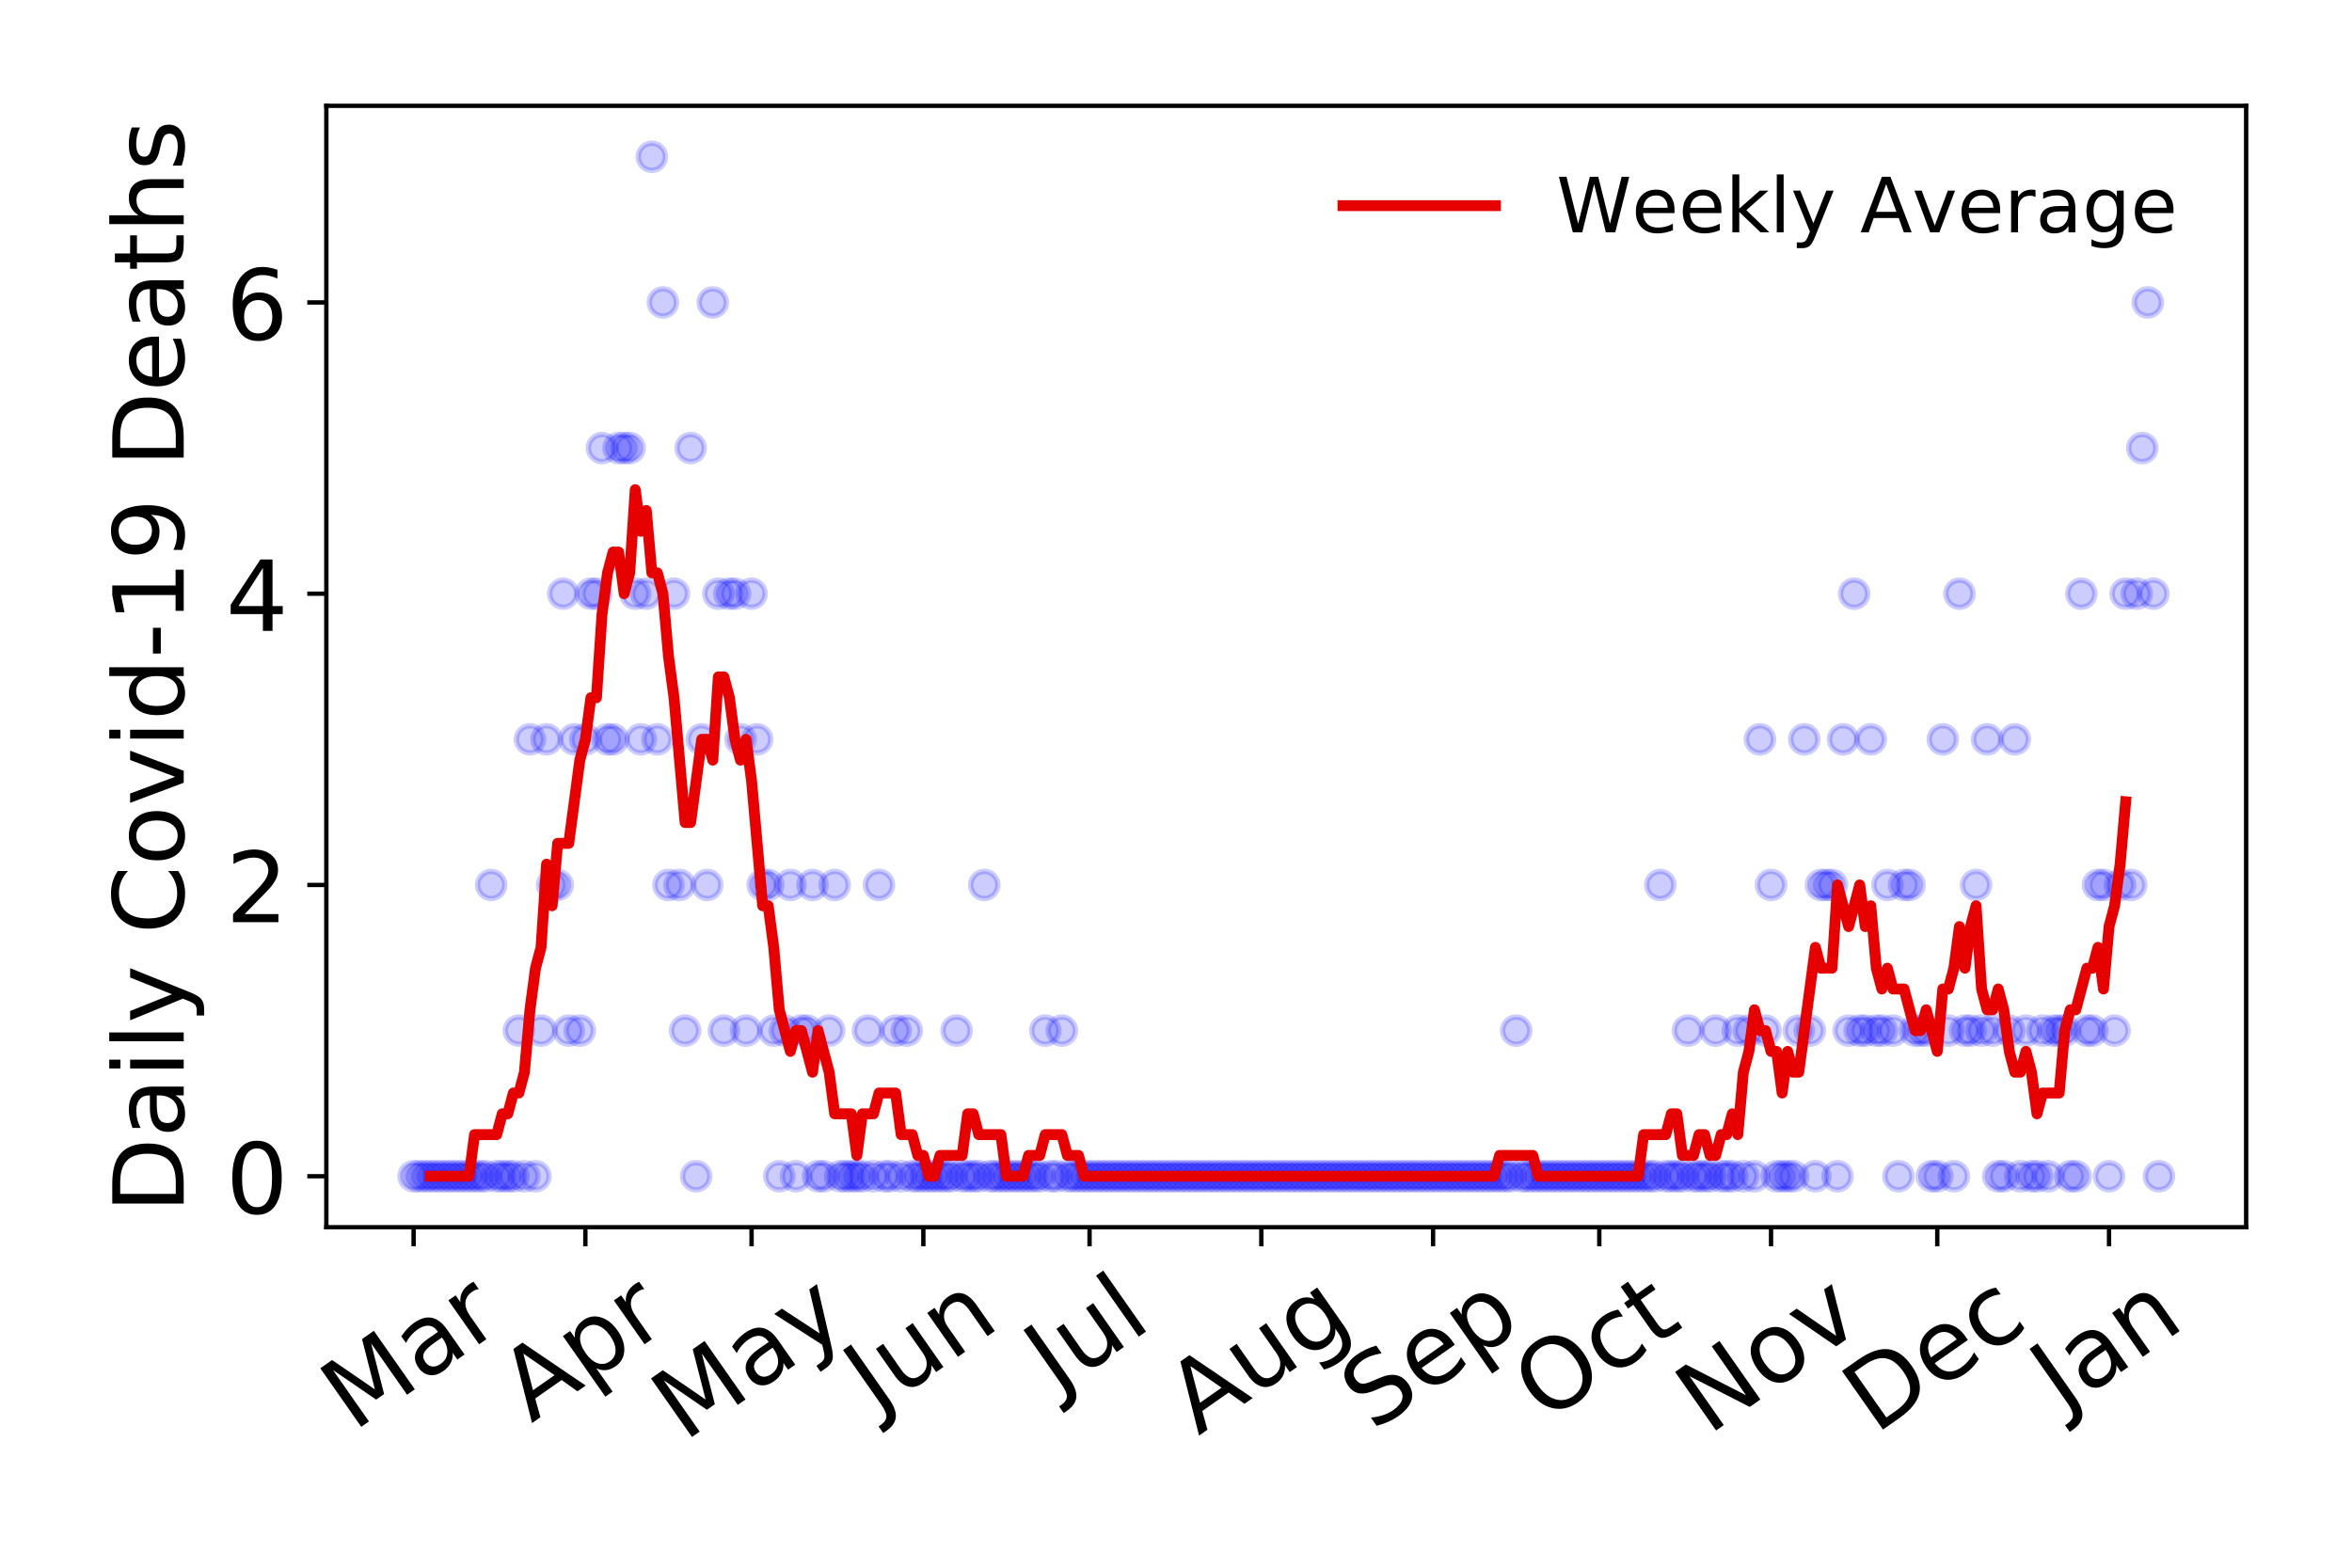 <?xml version="1.0" encoding="utf-8" standalone="no"?>
<!DOCTYPE svg PUBLIC "-//W3C//DTD SVG 1.1//EN"
  "http://www.w3.org/Graphics/SVG/1.1/DTD/svg11.dtd">
<!-- Created with matplotlib (https://matplotlib.org/) -->
<svg height="288pt" version="1.1" viewBox="0 0 432 288" width="432pt" xmlns="http://www.w3.org/2000/svg" xmlns:xlink="http://www.w3.org/1999/xlink">
 <defs>
  <style type="text/css">
*{stroke-linecap:butt;stroke-linejoin:round;}
  </style>
 </defs>
 <g id="figure_1">
  <g id="patch_1">
   <path d="M 0 288 
L 432 288 
L 432 0 
L 0 0 
z
" style="fill:#ffffff;"/>
  </g>
  <g id="axes_1">
   <g id="patch_2">
    <path d="M 59.94 225.45 
L 412.56 225.45 
L 412.56 19.44 
L 59.94 19.44 
z
" style="fill:#ffffff;"/>
   </g>
   <g id="matplotlib.axis_1">
    <g id="xtick_1">
     <g id="line2d_1">
      <defs>
       <path d="M 0 0 
L 0 3.5 
" id="ma58bc4c344" style="stroke:#000000;stroke-width:0.8;"/>
      </defs>
      <g>
       <use style="stroke:#000000;stroke-width:0.8;" x="75.968" xlink:href="#ma58bc4c344" y="225.45"/>
      </g>
     </g>
     <g id="text_1">
      <!-- Mar -->
      <defs>
       <path d="M 9.812 72.906 
L 24.516 72.906 
L 43.109 23.297 
L 61.812 72.906 
L 76.516 72.906 
L 76.516 0 
L 66.891 0 
L 66.891 64.016 
L 48.094 14.016 
L 38.188 14.016 
L 19.391 64.016 
L 19.391 0 
L 9.812 0 
z
" id="DejaVuSans-77"/>
       <path d="M 34.281 27.484 
Q 23.391 27.484 19.188 25 
Q 14.984 22.516 14.984 16.5 
Q 14.984 11.719 18.141 8.906 
Q 21.297 6.109 26.703 6.109 
Q 34.188 6.109 38.703 11.406 
Q 43.219 16.703 43.219 25.484 
L 43.219 27.484 
z
M 52.203 31.203 
L 52.203 0 
L 43.219 0 
L 43.219 8.297 
Q 40.141 3.328 35.547 0.953 
Q 30.953 -1.422 24.312 -1.422 
Q 15.922 -1.422 10.953 3.297 
Q 6 8.016 6 15.922 
Q 6 25.141 12.172 29.828 
Q 18.359 34.516 30.609 34.516 
L 43.219 34.516 
L 43.219 35.406 
Q 43.219 41.609 39.141 45 
Q 35.062 48.391 27.688 48.391 
Q 23 48.391 18.547 47.266 
Q 14.109 46.141 10.016 43.891 
L 10.016 52.203 
Q 14.938 54.109 19.578 55.047 
Q 24.219 56 28.609 56 
Q 40.484 56 46.344 49.844 
Q 52.203 43.703 52.203 31.203 
z
" id="DejaVuSans-97"/>
       <path d="M 41.109 46.297 
Q 39.594 47.172 37.812 47.578 
Q 36.031 48 33.891 48 
Q 26.266 48 22.188 43.047 
Q 18.109 38.094 18.109 28.812 
L 18.109 0 
L 9.078 0 
L 9.078 54.688 
L 18.109 54.688 
L 18.109 46.188 
Q 20.953 51.172 25.484 53.578 
Q 30.031 56 36.531 56 
Q 37.453 56 38.578 55.875 
Q 39.703 55.766 41.062 55.516 
z
" id="DejaVuSans-114"/>
      </defs>
      <g transform="translate(64.907 263.132)rotate(-35)scale(0.18 -0.18)">
       <use xlink:href="#DejaVuSans-77"/>
       <use x="86.279" xlink:href="#DejaVuSans-97"/>
       <use x="147.559" xlink:href="#DejaVuSans-114"/>
      </g>
     </g>
    </g>
    <g id="xtick_2">
     <g id="line2d_2">
      <g>
       <use style="stroke:#000000;stroke-width:0.8;" x="107.516" xlink:href="#ma58bc4c344" y="225.45"/>
      </g>
     </g>
     <g id="text_2">
      <!-- Apr -->
      <defs>
       <path d="M 34.188 63.188 
L 20.797 26.906 
L 47.609 26.906 
z
M 28.609 72.906 
L 39.797 72.906 
L 67.578 0 
L 57.328 0 
L 50.688 18.703 
L 17.828 18.703 
L 11.188 0 
L 0.781 0 
z
" id="DejaVuSans-65"/>
       <path d="M 18.109 8.203 
L 18.109 -20.797 
L 9.078 -20.797 
L 9.078 54.688 
L 18.109 54.688 
L 18.109 46.391 
Q 20.953 51.266 25.266 53.625 
Q 29.594 56 35.594 56 
Q 45.562 56 51.781 48.094 
Q 58.016 40.188 58.016 27.297 
Q 58.016 14.406 51.781 6.484 
Q 45.562 -1.422 35.594 -1.422 
Q 29.594 -1.422 25.266 0.953 
Q 20.953 3.328 18.109 8.203 
z
M 48.688 27.297 
Q 48.688 37.203 44.609 42.844 
Q 40.531 48.484 33.406 48.484 
Q 26.266 48.484 22.188 42.844 
Q 18.109 37.203 18.109 27.297 
Q 18.109 17.391 22.188 11.75 
Q 26.266 6.109 33.406 6.109 
Q 40.531 6.109 44.609 11.75 
Q 48.688 17.391 48.688 27.297 
z
" id="DejaVuSans-112"/>
      </defs>
      <g transform="translate(97.61 261.514)rotate(-35)scale(0.18 -0.18)">
       <use xlink:href="#DejaVuSans-65"/>
       <use x="68.408" xlink:href="#DejaVuSans-112"/>
       <use x="131.885" xlink:href="#DejaVuSans-114"/>
      </g>
     </g>
    </g>
    <g id="xtick_3">
     <g id="line2d_3">
      <g>
       <use style="stroke:#000000;stroke-width:0.8;" x="138.046" xlink:href="#ma58bc4c344" y="225.45"/>
      </g>
     </g>
     <g id="text_3">
      <!-- May -->
      <defs>
       <path d="M 32.172 -5.078 
Q 28.375 -14.844 24.75 -17.812 
Q 21.141 -20.797 15.094 -20.797 
L 7.906 -20.797 
L 7.906 -13.281 
L 13.188 -13.281 
Q 16.891 -13.281 18.938 -11.516 
Q 21 -9.766 23.484 -3.219 
L 25.094 0.875 
L 2.984 54.688 
L 12.5 54.688 
L 29.594 11.922 
L 46.688 54.688 
L 56.203 54.688 
z
" id="DejaVuSans-121"/>
      </defs>
      <g transform="translate(125.652 264.999)rotate(-35)scale(0.18 -0.18)">
       <use xlink:href="#DejaVuSans-77"/>
       <use x="86.279" xlink:href="#DejaVuSans-97"/>
       <use x="147.559" xlink:href="#DejaVuSans-121"/>
      </g>
     </g>
    </g>
    <g id="xtick_4">
     <g id="line2d_4">
      <g>
       <use style="stroke:#000000;stroke-width:0.8;" x="169.593" xlink:href="#ma58bc4c344" y="225.45"/>
      </g>
     </g>
     <g id="text_4">
      <!-- Jun -->
      <defs>
       <path d="M 9.812 72.906 
L 19.672 72.906 
L 19.672 5.078 
Q 19.672 -8.109 14.672 -14.062 
Q 9.672 -20.016 -1.422 -20.016 
L -5.172 -20.016 
L -5.172 -11.719 
L -2.094 -11.719 
Q 4.438 -11.719 7.125 -8.047 
Q 9.812 -4.391 9.812 5.078 
z
" id="DejaVuSans-74"/>
       <path d="M 8.5 21.578 
L 8.5 54.688 
L 17.484 54.688 
L 17.484 21.922 
Q 17.484 14.156 20.5 10.266 
Q 23.531 6.391 29.594 6.391 
Q 36.859 6.391 41.078 11.031 
Q 45.312 15.672 45.312 23.688 
L 45.312 54.688 
L 54.297 54.688 
L 54.297 0 
L 45.312 0 
L 45.312 8.406 
Q 42.047 3.422 37.719 1 
Q 33.406 -1.422 27.688 -1.422 
Q 18.266 -1.422 13.375 4.438 
Q 8.5 10.297 8.5 21.578 
z
M 31.109 56 
z
" id="DejaVuSans-117"/>
       <path d="M 54.891 33.016 
L 54.891 0 
L 45.906 0 
L 45.906 32.719 
Q 45.906 40.484 42.875 44.328 
Q 39.844 48.188 33.797 48.188 
Q 26.516 48.188 22.312 43.547 
Q 18.109 38.922 18.109 30.906 
L 18.109 0 
L 9.078 0 
L 9.078 54.688 
L 18.109 54.688 
L 18.109 46.188 
Q 21.344 51.125 25.703 53.562 
Q 30.078 56 35.797 56 
Q 45.219 56 50.047 50.172 
Q 54.891 44.344 54.891 33.016 
z
" id="DejaVuSans-110"/>
      </defs>
      <g transform="translate(160.923 259.785)rotate(-35)scale(0.18 -0.18)">
       <use xlink:href="#DejaVuSans-74"/>
       <use x="29.492" xlink:href="#DejaVuSans-117"/>
       <use x="92.871" xlink:href="#DejaVuSans-110"/>
      </g>
     </g>
    </g>
    <g id="xtick_5">
     <g id="line2d_5">
      <g>
       <use style="stroke:#000000;stroke-width:0.8;" x="200.123" xlink:href="#ma58bc4c344" y="225.45"/>
      </g>
     </g>
     <g id="text_5">
      <!-- Jul -->
      <defs>
       <path d="M 9.422 75.984 
L 18.406 75.984 
L 18.406 0 
L 9.422 0 
z
" id="DejaVuSans-108"/>
      </defs>
      <g transform="translate(194.077 256.11)rotate(-35)scale(0.18 -0.18)">
       <use xlink:href="#DejaVuSans-74"/>
       <use x="29.492" xlink:href="#DejaVuSans-117"/>
       <use x="92.871" xlink:href="#DejaVuSans-108"/>
      </g>
     </g>
    </g>
    <g id="xtick_6">
     <g id="line2d_6">
      <g>
       <use style="stroke:#000000;stroke-width:0.8;" x="231.671" xlink:href="#ma58bc4c344" y="225.45"/>
      </g>
     </g>
     <g id="text_6">
      <!-- Aug -->
      <defs>
       <path d="M 45.406 27.984 
Q 45.406 37.75 41.375 43.109 
Q 37.359 48.484 30.078 48.484 
Q 22.859 48.484 18.828 43.109 
Q 14.797 37.75 14.797 27.984 
Q 14.797 18.266 18.828 12.891 
Q 22.859 7.516 30.078 7.516 
Q 37.359 7.516 41.375 12.891 
Q 45.406 18.266 45.406 27.984 
z
M 54.391 6.781 
Q 54.391 -7.172 48.188 -13.984 
Q 42 -20.797 29.203 -20.797 
Q 24.469 -20.797 20.266 -20.094 
Q 16.062 -19.391 12.109 -17.922 
L 12.109 -9.188 
Q 16.062 -11.328 19.922 -12.344 
Q 23.781 -13.375 27.781 -13.375 
Q 36.625 -13.375 41.016 -8.766 
Q 45.406 -4.156 45.406 5.172 
L 45.406 9.625 
Q 42.625 4.781 38.281 2.391 
Q 33.938 0 27.875 0 
Q 17.828 0 11.672 7.656 
Q 5.516 15.328 5.516 27.984 
Q 5.516 40.672 11.672 48.328 
Q 17.828 56 27.875 56 
Q 33.938 56 38.281 53.609 
Q 42.625 51.219 45.406 46.391 
L 45.406 54.688 
L 54.391 54.688 
z
" id="DejaVuSans-103"/>
      </defs>
      <g transform="translate(220.124 263.813)rotate(-35)scale(0.18 -0.18)">
       <use xlink:href="#DejaVuSans-65"/>
       <use x="68.408" xlink:href="#DejaVuSans-117"/>
       <use x="131.787" xlink:href="#DejaVuSans-103"/>
      </g>
     </g>
    </g>
    <g id="xtick_7">
     <g id="line2d_7">
      <g>
       <use style="stroke:#000000;stroke-width:0.8;" x="263.218" xlink:href="#ma58bc4c344" y="225.45"/>
      </g>
     </g>
     <g id="text_7">
      <!-- Sep -->
      <defs>
       <path d="M 53.516 70.516 
L 53.516 60.891 
Q 47.906 63.578 42.922 64.891 
Q 37.938 66.219 33.297 66.219 
Q 25.25 66.219 20.875 63.094 
Q 16.5 59.969 16.5 54.203 
Q 16.5 49.359 19.406 46.891 
Q 22.312 44.438 30.422 42.922 
L 36.375 41.703 
Q 47.406 39.594 52.656 34.297 
Q 57.906 29 57.906 20.125 
Q 57.906 9.516 50.797 4.047 
Q 43.703 -1.422 29.984 -1.422 
Q 24.812 -1.422 18.969 -0.25 
Q 13.141 0.922 6.891 3.219 
L 6.891 13.375 
Q 12.891 10.016 18.656 8.297 
Q 24.422 6.594 29.984 6.594 
Q 38.422 6.594 43.016 9.906 
Q 47.609 13.234 47.609 19.391 
Q 47.609 24.75 44.312 27.781 
Q 41.016 30.812 33.5 32.328 
L 27.484 33.5 
Q 16.453 35.688 11.516 40.375 
Q 6.594 45.062 6.594 53.422 
Q 6.594 63.094 13.406 68.656 
Q 20.219 74.219 32.172 74.219 
Q 37.312 74.219 42.625 73.281 
Q 47.953 72.359 53.516 70.516 
z
" id="DejaVuSans-83"/>
       <path d="M 56.203 29.594 
L 56.203 25.203 
L 14.891 25.203 
Q 15.484 15.922 20.484 11.062 
Q 25.484 6.203 34.422 6.203 
Q 39.594 6.203 44.453 7.469 
Q 49.312 8.734 54.109 11.281 
L 54.109 2.781 
Q 49.266 0.734 44.188 -0.344 
Q 39.109 -1.422 33.891 -1.422 
Q 20.797 -1.422 13.156 6.188 
Q 5.516 13.812 5.516 26.812 
Q 5.516 40.234 12.766 48.109 
Q 20.016 56 32.328 56 
Q 43.359 56 49.781 48.891 
Q 56.203 41.797 56.203 29.594 
z
M 47.219 32.234 
Q 47.125 39.594 43.094 43.984 
Q 39.062 48.391 32.422 48.391 
Q 24.906 48.391 20.391 44.141 
Q 15.875 39.891 15.188 32.172 
z
" id="DejaVuSans-101"/>
      </defs>
      <g transform="translate(252.17 263.115)rotate(-35)scale(0.18 -0.18)">
       <use xlink:href="#DejaVuSans-83"/>
       <use x="63.477" xlink:href="#DejaVuSans-101"/>
       <use x="125" xlink:href="#DejaVuSans-112"/>
      </g>
     </g>
    </g>
    <g id="xtick_8">
     <g id="line2d_8">
      <g>
       <use style="stroke:#000000;stroke-width:0.8;" x="293.748" xlink:href="#ma58bc4c344" y="225.45"/>
      </g>
     </g>
     <g id="text_8">
      <!-- Oct -->
      <defs>
       <path d="M 39.406 66.219 
Q 28.656 66.219 22.328 58.203 
Q 16.016 50.203 16.016 36.375 
Q 16.016 22.609 22.328 14.594 
Q 28.656 6.594 39.406 6.594 
Q 50.141 6.594 56.422 14.594 
Q 62.703 22.609 62.703 36.375 
Q 62.703 50.203 56.422 58.203 
Q 50.141 66.219 39.406 66.219 
z
M 39.406 74.219 
Q 54.734 74.219 63.906 63.938 
Q 73.094 53.656 73.094 36.375 
Q 73.094 19.141 63.906 8.859 
Q 54.734 -1.422 39.406 -1.422 
Q 24.031 -1.422 14.812 8.828 
Q 5.609 19.094 5.609 36.375 
Q 5.609 53.656 14.812 63.938 
Q 24.031 74.219 39.406 74.219 
z
" id="DejaVuSans-79"/>
       <path d="M 48.781 52.594 
L 48.781 44.188 
Q 44.969 46.297 41.141 47.344 
Q 37.312 48.391 33.406 48.391 
Q 24.656 48.391 19.812 42.844 
Q 14.984 37.312 14.984 27.297 
Q 14.984 17.281 19.812 11.734 
Q 24.656 6.203 33.406 6.203 
Q 37.312 6.203 41.141 7.25 
Q 44.969 8.297 48.781 10.406 
L 48.781 2.094 
Q 45.016 0.344 40.984 -0.531 
Q 36.969 -1.422 32.422 -1.422 
Q 20.062 -1.422 12.781 6.344 
Q 5.516 14.109 5.516 27.297 
Q 5.516 40.672 12.859 48.328 
Q 20.219 56 33.016 56 
Q 37.156 56 41.109 55.141 
Q 45.062 54.297 48.781 52.594 
z
" id="DejaVuSans-99"/>
       <path d="M 18.312 70.219 
L 18.312 54.688 
L 36.812 54.688 
L 36.812 47.703 
L 18.312 47.703 
L 18.312 18.016 
Q 18.312 11.328 20.141 9.422 
Q 21.969 7.516 27.594 7.516 
L 36.812 7.516 
L 36.812 0 
L 27.594 0 
Q 17.188 0 13.234 3.875 
Q 9.281 7.766 9.281 18.016 
L 9.281 47.703 
L 2.688 47.703 
L 2.688 54.688 
L 9.281 54.688 
L 9.281 70.219 
z
" id="DejaVuSans-116"/>
      </defs>
      <g transform="translate(283.85 261.505)rotate(-35)scale(0.18 -0.18)">
       <use xlink:href="#DejaVuSans-79"/>
       <use x="78.711" xlink:href="#DejaVuSans-99"/>
       <use x="133.691" xlink:href="#DejaVuSans-116"/>
      </g>
     </g>
    </g>
    <g id="xtick_9">
     <g id="line2d_9">
      <g>
       <use style="stroke:#000000;stroke-width:0.8;" x="325.295" xlink:href="#ma58bc4c344" y="225.45"/>
      </g>
     </g>
     <g id="text_9">
      <!-- Nov -->
      <defs>
       <path d="M 9.812 72.906 
L 23.094 72.906 
L 55.422 11.922 
L 55.422 72.906 
L 64.984 72.906 
L 64.984 0 
L 51.703 0 
L 19.391 60.984 
L 19.391 0 
L 9.812 0 
z
" id="DejaVuSans-78"/>
       <path d="M 30.609 48.391 
Q 23.391 48.391 19.188 42.75 
Q 14.984 37.109 14.984 27.297 
Q 14.984 17.484 19.156 11.844 
Q 23.344 6.203 30.609 6.203 
Q 37.797 6.203 41.984 11.859 
Q 46.188 17.531 46.188 27.297 
Q 46.188 37.016 41.984 42.703 
Q 37.797 48.391 30.609 48.391 
z
M 30.609 56 
Q 42.328 56 49.016 48.375 
Q 55.719 40.766 55.719 27.297 
Q 55.719 13.875 49.016 6.219 
Q 42.328 -1.422 30.609 -1.422 
Q 18.844 -1.422 12.172 6.219 
Q 5.516 13.875 5.516 27.297 
Q 5.516 40.766 12.172 48.375 
Q 18.844 56 30.609 56 
z
" id="DejaVuSans-111"/>
       <path d="M 2.984 54.688 
L 12.5 54.688 
L 29.594 8.797 
L 46.688 54.688 
L 56.203 54.688 
L 35.688 0 
L 23.484 0 
z
" id="DejaVuSans-118"/>
      </defs>
      <g transform="translate(313.754 263.805)rotate(-35)scale(0.18 -0.18)">
       <use xlink:href="#DejaVuSans-78"/>
       <use x="74.805" xlink:href="#DejaVuSans-111"/>
       <use x="135.986" xlink:href="#DejaVuSans-118"/>
      </g>
     </g>
    </g>
    <g id="xtick_10">
     <g id="line2d_10">
      <g>
       <use style="stroke:#000000;stroke-width:0.8;" x="355.825" xlink:href="#ma58bc4c344" y="225.45"/>
      </g>
     </g>
     <g id="text_10">
      <!-- Dec -->
      <defs>
       <path d="M 19.672 64.797 
L 19.672 8.109 
L 31.594 8.109 
Q 46.688 8.109 53.688 14.938 
Q 60.688 21.781 60.688 36.531 
Q 60.688 51.172 53.688 57.984 
Q 46.688 64.797 31.594 64.797 
z
M 9.812 72.906 
L 30.078 72.906 
Q 51.266 72.906 61.172 64.094 
Q 71.094 55.281 71.094 36.531 
Q 71.094 17.672 61.125 8.828 
Q 51.172 0 30.078 0 
L 9.812 0 
z
" id="DejaVuSans-68"/>
      </defs>
      <g transform="translate(344.408 263.633)rotate(-35)scale(0.18 -0.18)">
       <use xlink:href="#DejaVuSans-68"/>
       <use x="77.002" xlink:href="#DejaVuSans-101"/>
       <use x="138.525" xlink:href="#DejaVuSans-99"/>
      </g>
     </g>
    </g>
    <g id="xtick_11">
     <g id="line2d_11">
      <g>
       <use style="stroke:#000000;stroke-width:0.8;" x="387.373" xlink:href="#ma58bc4c344" y="225.45"/>
      </g>
     </g>
     <g id="text_11">
      <!-- Jan -->
      <g transform="translate(378.857 259.569)rotate(-35)scale(0.18 -0.18)">
       <use xlink:href="#DejaVuSans-74"/>
       <use x="29.492" xlink:href="#DejaVuSans-97"/>
       <use x="90.771" xlink:href="#DejaVuSans-110"/>
      </g>
     </g>
    </g>
   </g>
   <g id="matplotlib.axis_2">
    <g id="ytick_1">
     <g id="line2d_12">
      <defs>
       <path d="M 0 0 
L -3.5 0 
" id="mf22eee633a" style="stroke:#000000;stroke-width:0.8;"/>
      </defs>
      <g>
       <use style="stroke:#000000;stroke-width:0.8;" x="59.94" xlink:href="#mf22eee633a" y="216.085"/>
      </g>
     </g>
     <g id="text_12">
      <!-- 0 -->
      <defs>
       <path d="M 31.781 66.406 
Q 24.172 66.406 20.328 58.906 
Q 16.5 51.422 16.5 36.375 
Q 16.5 21.391 20.328 13.891 
Q 24.172 6.391 31.781 6.391 
Q 39.453 6.391 43.281 13.891 
Q 47.125 21.391 47.125 36.375 
Q 47.125 51.422 43.281 58.906 
Q 39.453 66.406 31.781 66.406 
z
M 31.781 74.219 
Q 44.047 74.219 50.516 64.516 
Q 56.984 54.828 56.984 36.375 
Q 56.984 17.969 50.516 8.266 
Q 44.047 -1.422 31.781 -1.422 
Q 19.531 -1.422 13.062 8.266 
Q 6.594 17.969 6.594 36.375 
Q 6.594 54.828 13.062 64.516 
Q 19.531 74.219 31.781 74.219 
z
" id="DejaVuSans-48"/>
      </defs>
      <g transform="translate(41.487 222.924)scale(0.18 -0.18)">
       <use xlink:href="#DejaVuSans-48"/>
      </g>
     </g>
    </g>
    <g id="ytick_2">
     <g id="line2d_13">
      <g>
       <use style="stroke:#000000;stroke-width:0.8;" x="59.94" xlink:href="#mf22eee633a" y="162.576"/>
      </g>
     </g>
     <g id="text_13">
      <!-- 2 -->
      <defs>
       <path d="M 19.188 8.297 
L 53.609 8.297 
L 53.609 0 
L 7.328 0 
L 7.328 8.297 
Q 12.938 14.109 22.625 23.891 
Q 32.328 33.688 34.812 36.531 
Q 39.547 41.844 41.422 45.531 
Q 43.312 49.219 43.312 52.781 
Q 43.312 58.594 39.234 62.25 
Q 35.156 65.922 28.609 65.922 
Q 23.969 65.922 18.812 64.312 
Q 13.672 62.703 7.812 59.422 
L 7.812 69.391 
Q 13.766 71.781 18.938 73 
Q 24.125 74.219 28.422 74.219 
Q 39.75 74.219 46.484 68.547 
Q 53.219 62.891 53.219 53.422 
Q 53.219 48.922 51.531 44.891 
Q 49.859 40.875 45.406 35.406 
Q 44.188 33.984 37.641 27.219 
Q 31.109 20.453 19.188 8.297 
z
" id="DejaVuSans-50"/>
      </defs>
      <g transform="translate(41.487 169.415)scale(0.18 -0.18)">
       <use xlink:href="#DejaVuSans-50"/>
      </g>
     </g>
    </g>
    <g id="ytick_3">
     <g id="line2d_14">
      <g>
       <use style="stroke:#000000;stroke-width:0.8;" x="59.94" xlink:href="#mf22eee633a" y="109.068"/>
      </g>
     </g>
     <g id="text_14">
      <!-- 4 -->
      <defs>
       <path d="M 37.797 64.312 
L 12.891 25.391 
L 37.797 25.391 
z
M 35.203 72.906 
L 47.609 72.906 
L 47.609 25.391 
L 58.016 25.391 
L 58.016 17.188 
L 47.609 17.188 
L 47.609 0 
L 37.797 0 
L 37.797 17.188 
L 4.891 17.188 
L 4.891 26.703 
z
" id="DejaVuSans-52"/>
      </defs>
      <g transform="translate(41.487 115.906)scale(0.18 -0.18)">
       <use xlink:href="#DejaVuSans-52"/>
      </g>
     </g>
    </g>
    <g id="ytick_4">
     <g id="line2d_15">
      <g>
       <use style="stroke:#000000;stroke-width:0.8;" x="59.94" xlink:href="#mf22eee633a" y="55.559"/>
      </g>
     </g>
     <g id="text_15">
      <!-- 6 -->
      <defs>
       <path d="M 33.016 40.375 
Q 26.375 40.375 22.484 35.828 
Q 18.609 31.297 18.609 23.391 
Q 18.609 15.531 22.484 10.953 
Q 26.375 6.391 33.016 6.391 
Q 39.656 6.391 43.531 10.953 
Q 47.406 15.531 47.406 23.391 
Q 47.406 31.297 43.531 35.828 
Q 39.656 40.375 33.016 40.375 
z
M 52.594 71.297 
L 52.594 62.312 
Q 48.875 64.062 45.094 64.984 
Q 41.312 65.922 37.594 65.922 
Q 27.828 65.922 22.672 59.328 
Q 17.531 52.734 16.797 39.406 
Q 19.672 43.656 24.016 45.922 
Q 28.375 48.188 33.594 48.188 
Q 44.578 48.188 50.953 41.516 
Q 57.328 34.859 57.328 23.391 
Q 57.328 12.156 50.688 5.359 
Q 44.047 -1.422 33.016 -1.422 
Q 20.359 -1.422 13.672 8.266 
Q 6.984 17.969 6.984 36.375 
Q 6.984 53.656 15.188 63.938 
Q 23.391 74.219 37.203 74.219 
Q 40.922 74.219 44.703 73.484 
Q 48.484 72.75 52.594 71.297 
z
" id="DejaVuSans-54"/>
      </defs>
      <g transform="translate(41.487 62.397)scale(0.18 -0.18)">
       <use xlink:href="#DejaVuSans-54"/>
      </g>
     </g>
    </g>
    <g id="text_16">
     <!-- Daily Covid-19 Deaths -->
     <defs>
      <path d="M 9.422 54.688 
L 18.406 54.688 
L 18.406 0 
L 9.422 0 
z
M 9.422 75.984 
L 18.406 75.984 
L 18.406 64.594 
L 9.422 64.594 
z
" id="DejaVuSans-105"/>
      <path id="DejaVuSans-32"/>
      <path d="M 64.406 67.281 
L 64.406 56.891 
Q 59.422 61.531 53.781 63.812 
Q 48.141 66.109 41.797 66.109 
Q 29.297 66.109 22.656 58.469 
Q 16.016 50.828 16.016 36.375 
Q 16.016 21.969 22.656 14.328 
Q 29.297 6.688 41.797 6.688 
Q 48.141 6.688 53.781 8.984 
Q 59.422 11.281 64.406 15.922 
L 64.406 5.609 
Q 59.234 2.094 53.438 0.328 
Q 47.656 -1.422 41.219 -1.422 
Q 24.656 -1.422 15.125 8.703 
Q 5.609 18.844 5.609 36.375 
Q 5.609 53.953 15.125 64.078 
Q 24.656 74.219 41.219 74.219 
Q 47.75 74.219 53.531 72.484 
Q 59.328 70.75 64.406 67.281 
z
" id="DejaVuSans-67"/>
      <path d="M 45.406 46.391 
L 45.406 75.984 
L 54.391 75.984 
L 54.391 0 
L 45.406 0 
L 45.406 8.203 
Q 42.578 3.328 38.25 0.953 
Q 33.938 -1.422 27.875 -1.422 
Q 17.969 -1.422 11.734 6.484 
Q 5.516 14.406 5.516 27.297 
Q 5.516 40.188 11.734 48.094 
Q 17.969 56 27.875 56 
Q 33.938 56 38.25 53.625 
Q 42.578 51.266 45.406 46.391 
z
M 14.797 27.297 
Q 14.797 17.391 18.875 11.75 
Q 22.953 6.109 30.078 6.109 
Q 37.203 6.109 41.297 11.75 
Q 45.406 17.391 45.406 27.297 
Q 45.406 37.203 41.297 42.844 
Q 37.203 48.484 30.078 48.484 
Q 22.953 48.484 18.875 42.844 
Q 14.797 37.203 14.797 27.297 
z
" id="DejaVuSans-100"/>
      <path d="M 4.891 31.391 
L 31.203 31.391 
L 31.203 23.391 
L 4.891 23.391 
z
" id="DejaVuSans-45"/>
      <path d="M 12.406 8.297 
L 28.516 8.297 
L 28.516 63.922 
L 10.984 60.406 
L 10.984 69.391 
L 28.422 72.906 
L 38.281 72.906 
L 38.281 8.297 
L 54.391 8.297 
L 54.391 0 
L 12.406 0 
z
" id="DejaVuSans-49"/>
      <path d="M 10.984 1.516 
L 10.984 10.5 
Q 14.703 8.734 18.5 7.812 
Q 22.312 6.891 25.984 6.891 
Q 35.75 6.891 40.891 13.453 
Q 46.047 20.016 46.781 33.406 
Q 43.953 29.203 39.594 26.953 
Q 35.25 24.703 29.984 24.703 
Q 19.047 24.703 12.672 31.312 
Q 6.297 37.938 6.297 49.422 
Q 6.297 60.641 12.938 67.422 
Q 19.578 74.219 30.609 74.219 
Q 43.266 74.219 49.922 64.516 
Q 56.594 54.828 56.594 36.375 
Q 56.594 19.141 48.406 8.859 
Q 40.234 -1.422 26.422 -1.422 
Q 22.703 -1.422 18.891 -0.688 
Q 15.094 0.047 10.984 1.516 
z
M 30.609 32.422 
Q 37.25 32.422 41.125 36.953 
Q 45.016 41.5 45.016 49.422 
Q 45.016 57.281 41.125 61.844 
Q 37.25 66.406 30.609 66.406 
Q 23.969 66.406 20.094 61.844 
Q 16.219 57.281 16.219 49.422 
Q 16.219 41.5 20.094 36.953 
Q 23.969 32.422 30.609 32.422 
z
" id="DejaVuSans-57"/>
      <path d="M 54.891 33.016 
L 54.891 0 
L 45.906 0 
L 45.906 32.719 
Q 45.906 40.484 42.875 44.328 
Q 39.844 48.188 33.797 48.188 
Q 26.516 48.188 22.312 43.547 
Q 18.109 38.922 18.109 30.906 
L 18.109 0 
L 9.078 0 
L 9.078 75.984 
L 18.109 75.984 
L 18.109 46.188 
Q 21.344 51.125 25.703 53.562 
Q 30.078 56 35.797 56 
Q 45.219 56 50.047 50.172 
Q 54.891 44.344 54.891 33.016 
z
" id="DejaVuSans-104"/>
      <path d="M 44.281 53.078 
L 44.281 44.578 
Q 40.484 46.531 36.375 47.5 
Q 32.281 48.484 27.875 48.484 
Q 21.188 48.484 17.844 46.438 
Q 14.5 44.391 14.5 40.281 
Q 14.5 37.156 16.891 35.375 
Q 19.281 33.594 26.516 31.984 
L 29.594 31.297 
Q 39.156 29.25 43.188 25.516 
Q 47.219 21.781 47.219 15.094 
Q 47.219 7.469 41.188 3.016 
Q 35.156 -1.422 24.609 -1.422 
Q 20.219 -1.422 15.453 -0.562 
Q 10.688 0.297 5.422 2 
L 5.422 11.281 
Q 10.406 8.688 15.234 7.391 
Q 20.062 6.109 24.812 6.109 
Q 31.156 6.109 34.562 8.281 
Q 37.984 10.453 37.984 14.406 
Q 37.984 18.062 35.516 20.016 
Q 33.062 21.969 24.703 23.781 
L 21.578 24.516 
Q 13.234 26.266 9.516 29.906 
Q 5.812 33.547 5.812 39.891 
Q 5.812 47.609 11.281 51.797 
Q 16.75 56 26.812 56 
Q 31.781 56 36.172 55.266 
Q 40.578 54.547 44.281 53.078 
z
" id="DejaVuSans-115"/>
     </defs>
     <g transform="translate(33.744 222.874)rotate(-90)scale(0.18 -0.18)">
      <use xlink:href="#DejaVuSans-68"/>
      <use x="77.002" xlink:href="#DejaVuSans-97"/>
      <use x="138.281" xlink:href="#DejaVuSans-105"/>
      <use x="166.064" xlink:href="#DejaVuSans-108"/>
      <use x="193.848" xlink:href="#DejaVuSans-121"/>
      <use x="253.027" xlink:href="#DejaVuSans-32"/>
      <use x="284.814" xlink:href="#DejaVuSans-67"/>
      <use x="354.639" xlink:href="#DejaVuSans-111"/>
      <use x="415.82" xlink:href="#DejaVuSans-118"/>
      <use x="475" xlink:href="#DejaVuSans-105"/>
      <use x="502.783" xlink:href="#DejaVuSans-100"/>
      <use x="566.26" xlink:href="#DejaVuSans-45"/>
      <use x="602.344" xlink:href="#DejaVuSans-49"/>
      <use x="665.967" xlink:href="#DejaVuSans-57"/>
      <use x="729.59" xlink:href="#DejaVuSans-32"/>
      <use x="761.377" xlink:href="#DejaVuSans-68"/>
      <use x="838.379" xlink:href="#DejaVuSans-101"/>
      <use x="899.902" xlink:href="#DejaVuSans-97"/>
      <use x="961.182" xlink:href="#DejaVuSans-116"/>
      <use x="1000.391" xlink:href="#DejaVuSans-104"/>
      <use x="1063.77" xlink:href="#DejaVuSans-115"/>
     </g>
    </g>
   </g>
   <g id="line2d_16">
    <defs>
     <path d="M 0 2.5 
C 0.663 2.5 1.299 2.237 1.768 1.768 
C 2.237 1.299 2.5 0.663 2.5 0 
C 2.5 -0.663 2.237 -1.299 1.768 -1.768 
C 1.299 -2.237 0.663 -2.5 0 -2.5 
C -0.663 -2.5 -1.299 -2.237 -1.768 -1.768 
C -2.237 -1.299 -2.5 -0.663 -2.5 0 
C -2.5 0.663 -2.237 1.299 -1.768 1.768 
C -1.299 2.237 -0.663 2.5 0 2.5 
z
" id="m4d2aac99a3" style="stroke:#0000ff;stroke-opacity:0.2;"/>
    </defs>
    <g clip-path="url(#paaee323c85)">
     <use style="fill:#0000ff;fill-opacity:0.2;stroke:#0000ff;stroke-opacity:0.2;" x="75.968" xlink:href="#m4d2aac99a3" y="216.085"/>
     <use style="fill:#0000ff;fill-opacity:0.2;stroke:#0000ff;stroke-opacity:0.2;" x="76.986" xlink:href="#m4d2aac99a3" y="216.085"/>
     <use style="fill:#0000ff;fill-opacity:0.2;stroke:#0000ff;stroke-opacity:0.2;" x="78.004" xlink:href="#m4d2aac99a3" y="216.085"/>
     <use style="fill:#0000ff;fill-opacity:0.2;stroke:#0000ff;stroke-opacity:0.2;" x="79.021" xlink:href="#m4d2aac99a3" y="216.085"/>
     <use style="fill:#0000ff;fill-opacity:0.2;stroke:#0000ff;stroke-opacity:0.2;" x="80.039" xlink:href="#m4d2aac99a3" y="216.085"/>
     <use style="fill:#0000ff;fill-opacity:0.2;stroke:#0000ff;stroke-opacity:0.2;" x="81.056" xlink:href="#m4d2aac99a3" y="216.085"/>
     <use style="fill:#0000ff;fill-opacity:0.2;stroke:#0000ff;stroke-opacity:0.2;" x="82.074" xlink:href="#m4d2aac99a3" y="216.085"/>
     <use style="fill:#0000ff;fill-opacity:0.2;stroke:#0000ff;stroke-opacity:0.2;" x="83.092" xlink:href="#m4d2aac99a3" y="216.085"/>
     <use style="fill:#0000ff;fill-opacity:0.2;stroke:#0000ff;stroke-opacity:0.2;" x="84.109" xlink:href="#m4d2aac99a3" y="216.085"/>
     <use style="fill:#0000ff;fill-opacity:0.2;stroke:#0000ff;stroke-opacity:0.2;" x="85.127" xlink:href="#m4d2aac99a3" y="216.085"/>
     <use style="fill:#0000ff;fill-opacity:0.2;stroke:#0000ff;stroke-opacity:0.2;" x="86.145" xlink:href="#m4d2aac99a3" y="216.085"/>
     <use style="fill:#0000ff;fill-opacity:0.2;stroke:#0000ff;stroke-opacity:0.2;" x="87.162" xlink:href="#m4d2aac99a3" y="216.085"/>
     <use style="fill:#0000ff;fill-opacity:0.2;stroke:#0000ff;stroke-opacity:0.2;" x="88.18" xlink:href="#m4d2aac99a3" y="216.085"/>
     <use style="fill:#0000ff;fill-opacity:0.2;stroke:#0000ff;stroke-opacity:0.2;" x="89.198" xlink:href="#m4d2aac99a3" y="216.085"/>
     <use style="fill:#0000ff;fill-opacity:0.2;stroke:#0000ff;stroke-opacity:0.2;" x="90.215" xlink:href="#m4d2aac99a3" y="162.576"/>
     <use style="fill:#0000ff;fill-opacity:0.2;stroke:#0000ff;stroke-opacity:0.2;" x="91.233" xlink:href="#m4d2aac99a3" y="216.085"/>
     <use style="fill:#0000ff;fill-opacity:0.2;stroke:#0000ff;stroke-opacity:0.2;" x="92.251" xlink:href="#m4d2aac99a3" y="216.085"/>
     <use style="fill:#0000ff;fill-opacity:0.2;stroke:#0000ff;stroke-opacity:0.2;" x="93.268" xlink:href="#m4d2aac99a3" y="216.085"/>
     <use style="fill:#0000ff;fill-opacity:0.2;stroke:#0000ff;stroke-opacity:0.2;" x="94.286" xlink:href="#m4d2aac99a3" y="216.085"/>
     <use style="fill:#0000ff;fill-opacity:0.2;stroke:#0000ff;stroke-opacity:0.2;" x="95.304" xlink:href="#m4d2aac99a3" y="189.331"/>
     <use style="fill:#0000ff;fill-opacity:0.2;stroke:#0000ff;stroke-opacity:0.2;" x="96.321" xlink:href="#m4d2aac99a3" y="216.085"/>
     <use style="fill:#0000ff;fill-opacity:0.2;stroke:#0000ff;stroke-opacity:0.2;" x="97.339" xlink:href="#m4d2aac99a3" y="135.822"/>
     <use style="fill:#0000ff;fill-opacity:0.2;stroke:#0000ff;stroke-opacity:0.2;" x="98.357" xlink:href="#m4d2aac99a3" y="216.085"/>
     <use style="fill:#0000ff;fill-opacity:0.2;stroke:#0000ff;stroke-opacity:0.2;" x="99.374" xlink:href="#m4d2aac99a3" y="189.331"/>
     <use style="fill:#0000ff;fill-opacity:0.2;stroke:#0000ff;stroke-opacity:0.2;" x="100.392" xlink:href="#m4d2aac99a3" y="135.822"/>
     <use style="fill:#0000ff;fill-opacity:0.2;stroke:#0000ff;stroke-opacity:0.2;" x="101.41" xlink:href="#m4d2aac99a3" y="162.576"/>
     <use style="fill:#0000ff;fill-opacity:0.2;stroke:#0000ff;stroke-opacity:0.2;" x="102.427" xlink:href="#m4d2aac99a3" y="162.576"/>
     <use style="fill:#0000ff;fill-opacity:0.2;stroke:#0000ff;stroke-opacity:0.2;" x="103.445" xlink:href="#m4d2aac99a3" y="109.068"/>
     <use style="fill:#0000ff;fill-opacity:0.2;stroke:#0000ff;stroke-opacity:0.2;" x="104.463" xlink:href="#m4d2aac99a3" y="189.331"/>
     <use style="fill:#0000ff;fill-opacity:0.2;stroke:#0000ff;stroke-opacity:0.2;" x="105.48" xlink:href="#m4d2aac99a3" y="135.822"/>
     <use style="fill:#0000ff;fill-opacity:0.2;stroke:#0000ff;stroke-opacity:0.2;" x="106.498" xlink:href="#m4d2aac99a3" y="189.331"/>
     <use style="fill:#0000ff;fill-opacity:0.2;stroke:#0000ff;stroke-opacity:0.2;" x="107.516" xlink:href="#m4d2aac99a3" y="135.822"/>
     <use style="fill:#0000ff;fill-opacity:0.2;stroke:#0000ff;stroke-opacity:0.2;" x="108.533" xlink:href="#m4d2aac99a3" y="109.068"/>
     <use style="fill:#0000ff;fill-opacity:0.2;stroke:#0000ff;stroke-opacity:0.2;" x="109.551" xlink:href="#m4d2aac99a3" y="109.068"/>
     <use style="fill:#0000ff;fill-opacity:0.2;stroke:#0000ff;stroke-opacity:0.2;" x="110.569" xlink:href="#m4d2aac99a3" y="82.313"/>
     <use style="fill:#0000ff;fill-opacity:0.2;stroke:#0000ff;stroke-opacity:0.2;" x="111.586" xlink:href="#m4d2aac99a3" y="135.822"/>
     <use style="fill:#0000ff;fill-opacity:0.2;stroke:#0000ff;stroke-opacity:0.2;" x="112.604" xlink:href="#m4d2aac99a3" y="135.822"/>
     <use style="fill:#0000ff;fill-opacity:0.2;stroke:#0000ff;stroke-opacity:0.2;" x="113.622" xlink:href="#m4d2aac99a3" y="82.313"/>
     <use style="fill:#0000ff;fill-opacity:0.2;stroke:#0000ff;stroke-opacity:0.2;" x="114.639" xlink:href="#m4d2aac99a3" y="82.313"/>
     <use style="fill:#0000ff;fill-opacity:0.2;stroke:#0000ff;stroke-opacity:0.2;" x="115.657" xlink:href="#m4d2aac99a3" y="82.313"/>
     <use style="fill:#0000ff;fill-opacity:0.2;stroke:#0000ff;stroke-opacity:0.2;" x="116.675" xlink:href="#m4d2aac99a3" y="109.068"/>
     <use style="fill:#0000ff;fill-opacity:0.2;stroke:#0000ff;stroke-opacity:0.2;" x="117.692" xlink:href="#m4d2aac99a3" y="135.822"/>
     <use style="fill:#0000ff;fill-opacity:0.2;stroke:#0000ff;stroke-opacity:0.2;" x="118.71" xlink:href="#m4d2aac99a3" y="109.068"/>
     <use style="fill:#0000ff;fill-opacity:0.2;stroke:#0000ff;stroke-opacity:0.2;" x="119.728" xlink:href="#m4d2aac99a3" y="28.804"/>
     <use style="fill:#0000ff;fill-opacity:0.2;stroke:#0000ff;stroke-opacity:0.2;" x="120.745" xlink:href="#m4d2aac99a3" y="135.822"/>
     <use style="fill:#0000ff;fill-opacity:0.2;stroke:#0000ff;stroke-opacity:0.2;" x="121.763" xlink:href="#m4d2aac99a3" y="55.559"/>
     <use style="fill:#0000ff;fill-opacity:0.2;stroke:#0000ff;stroke-opacity:0.2;" x="122.781" xlink:href="#m4d2aac99a3" y="162.576"/>
     <use style="fill:#0000ff;fill-opacity:0.2;stroke:#0000ff;stroke-opacity:0.2;" x="123.798" xlink:href="#m4d2aac99a3" y="109.068"/>
     <use style="fill:#0000ff;fill-opacity:0.2;stroke:#0000ff;stroke-opacity:0.2;" x="124.816" xlink:href="#m4d2aac99a3" y="162.576"/>
     <use style="fill:#0000ff;fill-opacity:0.2;stroke:#0000ff;stroke-opacity:0.2;" x="125.834" xlink:href="#m4d2aac99a3" y="189.331"/>
     <use style="fill:#0000ff;fill-opacity:0.2;stroke:#0000ff;stroke-opacity:0.2;" x="126.851" xlink:href="#m4d2aac99a3" y="82.313"/>
     <use style="fill:#0000ff;fill-opacity:0.2;stroke:#0000ff;stroke-opacity:0.2;" x="127.869" xlink:href="#m4d2aac99a3" y="216.085"/>
     <use style="fill:#0000ff;fill-opacity:0.2;stroke:#0000ff;stroke-opacity:0.2;" x="128.887" xlink:href="#m4d2aac99a3" y="135.822"/>
     <use style="fill:#0000ff;fill-opacity:0.2;stroke:#0000ff;stroke-opacity:0.2;" x="129.904" xlink:href="#m4d2aac99a3" y="162.576"/>
     <use style="fill:#0000ff;fill-opacity:0.2;stroke:#0000ff;stroke-opacity:0.2;" x="130.922" xlink:href="#m4d2aac99a3" y="55.559"/>
     <use style="fill:#0000ff;fill-opacity:0.2;stroke:#0000ff;stroke-opacity:0.2;" x="131.94" xlink:href="#m4d2aac99a3" y="109.068"/>
     <use style="fill:#0000ff;fill-opacity:0.2;stroke:#0000ff;stroke-opacity:0.2;" x="132.957" xlink:href="#m4d2aac99a3" y="189.331"/>
     <use style="fill:#0000ff;fill-opacity:0.2;stroke:#0000ff;stroke-opacity:0.2;" x="133.975" xlink:href="#m4d2aac99a3" y="109.068"/>
     <use style="fill:#0000ff;fill-opacity:0.2;stroke:#0000ff;stroke-opacity:0.2;" x="134.993" xlink:href="#m4d2aac99a3" y="109.068"/>
     <use style="fill:#0000ff;fill-opacity:0.2;stroke:#0000ff;stroke-opacity:0.2;" x="136.01" xlink:href="#m4d2aac99a3" y="135.822"/>
     <use style="fill:#0000ff;fill-opacity:0.2;stroke:#0000ff;stroke-opacity:0.2;" x="137.028" xlink:href="#m4d2aac99a3" y="189.331"/>
     <use style="fill:#0000ff;fill-opacity:0.2;stroke:#0000ff;stroke-opacity:0.2;" x="138.046" xlink:href="#m4d2aac99a3" y="109.068"/>
     <use style="fill:#0000ff;fill-opacity:0.2;stroke:#0000ff;stroke-opacity:0.2;" x="139.063" xlink:href="#m4d2aac99a3" y="135.822"/>
     <use style="fill:#0000ff;fill-opacity:0.2;stroke:#0000ff;stroke-opacity:0.2;" x="140.081" xlink:href="#m4d2aac99a3" y="162.576"/>
     <use style="fill:#0000ff;fill-opacity:0.2;stroke:#0000ff;stroke-opacity:0.2;" x="141.099" xlink:href="#m4d2aac99a3" y="162.576"/>
     <use style="fill:#0000ff;fill-opacity:0.2;stroke:#0000ff;stroke-opacity:0.2;" x="142.116" xlink:href="#m4d2aac99a3" y="189.331"/>
     <use style="fill:#0000ff;fill-opacity:0.2;stroke:#0000ff;stroke-opacity:0.2;" x="143.134" xlink:href="#m4d2aac99a3" y="216.085"/>
     <use style="fill:#0000ff;fill-opacity:0.2;stroke:#0000ff;stroke-opacity:0.2;" x="144.152" xlink:href="#m4d2aac99a3" y="189.331"/>
     <use style="fill:#0000ff;fill-opacity:0.2;stroke:#0000ff;stroke-opacity:0.2;" x="145.169" xlink:href="#m4d2aac99a3" y="162.576"/>
     <use style="fill:#0000ff;fill-opacity:0.2;stroke:#0000ff;stroke-opacity:0.2;" x="146.187" xlink:href="#m4d2aac99a3" y="216.085"/>
     <use style="fill:#0000ff;fill-opacity:0.2;stroke:#0000ff;stroke-opacity:0.2;" x="147.205" xlink:href="#m4d2aac99a3" y="189.331"/>
     <use style="fill:#0000ff;fill-opacity:0.2;stroke:#0000ff;stroke-opacity:0.2;" x="148.222" xlink:href="#m4d2aac99a3" y="189.331"/>
     <use style="fill:#0000ff;fill-opacity:0.2;stroke:#0000ff;stroke-opacity:0.2;" x="149.24" xlink:href="#m4d2aac99a3" y="162.576"/>
     <use style="fill:#0000ff;fill-opacity:0.2;stroke:#0000ff;stroke-opacity:0.2;" x="150.258" xlink:href="#m4d2aac99a3" y="216.085"/>
     <use style="fill:#0000ff;fill-opacity:0.2;stroke:#0000ff;stroke-opacity:0.2;" x="151.275" xlink:href="#m4d2aac99a3" y="216.085"/>
     <use style="fill:#0000ff;fill-opacity:0.2;stroke:#0000ff;stroke-opacity:0.2;" x="152.293" xlink:href="#m4d2aac99a3" y="189.331"/>
     <use style="fill:#0000ff;fill-opacity:0.2;stroke:#0000ff;stroke-opacity:0.2;" x="153.311" xlink:href="#m4d2aac99a3" y="162.576"/>
     <use style="fill:#0000ff;fill-opacity:0.2;stroke:#0000ff;stroke-opacity:0.2;" x="154.328" xlink:href="#m4d2aac99a3" y="216.085"/>
     <use style="fill:#0000ff;fill-opacity:0.2;stroke:#0000ff;stroke-opacity:0.2;" x="155.346" xlink:href="#m4d2aac99a3" y="216.085"/>
     <use style="fill:#0000ff;fill-opacity:0.2;stroke:#0000ff;stroke-opacity:0.2;" x="156.364" xlink:href="#m4d2aac99a3" y="216.085"/>
     <use style="fill:#0000ff;fill-opacity:0.2;stroke:#0000ff;stroke-opacity:0.2;" x="157.381" xlink:href="#m4d2aac99a3" y="216.085"/>
     <use style="fill:#0000ff;fill-opacity:0.2;stroke:#0000ff;stroke-opacity:0.2;" x="158.399" xlink:href="#m4d2aac99a3" y="216.085"/>
     <use style="fill:#0000ff;fill-opacity:0.2;stroke:#0000ff;stroke-opacity:0.2;" x="159.416" xlink:href="#m4d2aac99a3" y="189.331"/>
     <use style="fill:#0000ff;fill-opacity:0.2;stroke:#0000ff;stroke-opacity:0.2;" x="160.434" xlink:href="#m4d2aac99a3" y="216.085"/>
     <use style="fill:#0000ff;fill-opacity:0.2;stroke:#0000ff;stroke-opacity:0.2;" x="161.452" xlink:href="#m4d2aac99a3" y="162.576"/>
     <use style="fill:#0000ff;fill-opacity:0.2;stroke:#0000ff;stroke-opacity:0.2;" x="162.469" xlink:href="#m4d2aac99a3" y="216.085"/>
     <use style="fill:#0000ff;fill-opacity:0.2;stroke:#0000ff;stroke-opacity:0.2;" x="163.487" xlink:href="#m4d2aac99a3" y="216.085"/>
     <use style="fill:#0000ff;fill-opacity:0.2;stroke:#0000ff;stroke-opacity:0.2;" x="164.505" xlink:href="#m4d2aac99a3" y="189.331"/>
     <use style="fill:#0000ff;fill-opacity:0.2;stroke:#0000ff;stroke-opacity:0.2;" x="165.522" xlink:href="#m4d2aac99a3" y="216.085"/>
     <use style="fill:#0000ff;fill-opacity:0.2;stroke:#0000ff;stroke-opacity:0.2;" x="166.54" xlink:href="#m4d2aac99a3" y="189.331"/>
     <use style="fill:#0000ff;fill-opacity:0.2;stroke:#0000ff;stroke-opacity:0.2;" x="167.558" xlink:href="#m4d2aac99a3" y="216.085"/>
     <use style="fill:#0000ff;fill-opacity:0.2;stroke:#0000ff;stroke-opacity:0.2;" x="168.575" xlink:href="#m4d2aac99a3" y="216.085"/>
     <use style="fill:#0000ff;fill-opacity:0.2;stroke:#0000ff;stroke-opacity:0.2;" x="169.593" xlink:href="#m4d2aac99a3" y="216.085"/>
     <use style="fill:#0000ff;fill-opacity:0.2;stroke:#0000ff;stroke-opacity:0.2;" x="170.611" xlink:href="#m4d2aac99a3" y="216.085"/>
     <use style="fill:#0000ff;fill-opacity:0.2;stroke:#0000ff;stroke-opacity:0.2;" x="171.628" xlink:href="#m4d2aac99a3" y="216.085"/>
     <use style="fill:#0000ff;fill-opacity:0.2;stroke:#0000ff;stroke-opacity:0.2;" x="172.646" xlink:href="#m4d2aac99a3" y="216.085"/>
     <use style="fill:#0000ff;fill-opacity:0.2;stroke:#0000ff;stroke-opacity:0.2;" x="173.664" xlink:href="#m4d2aac99a3" y="216.085"/>
     <use style="fill:#0000ff;fill-opacity:0.2;stroke:#0000ff;stroke-opacity:0.2;" x="174.681" xlink:href="#m4d2aac99a3" y="216.085"/>
     <use style="fill:#0000ff;fill-opacity:0.2;stroke:#0000ff;stroke-opacity:0.2;" x="175.699" xlink:href="#m4d2aac99a3" y="189.331"/>
     <use style="fill:#0000ff;fill-opacity:0.2;stroke:#0000ff;stroke-opacity:0.2;" x="176.717" xlink:href="#m4d2aac99a3" y="216.085"/>
     <use style="fill:#0000ff;fill-opacity:0.2;stroke:#0000ff;stroke-opacity:0.2;" x="177.734" xlink:href="#m4d2aac99a3" y="216.085"/>
     <use style="fill:#0000ff;fill-opacity:0.2;stroke:#0000ff;stroke-opacity:0.2;" x="178.752" xlink:href="#m4d2aac99a3" y="216.085"/>
     <use style="fill:#0000ff;fill-opacity:0.2;stroke:#0000ff;stroke-opacity:0.2;" x="179.77" xlink:href="#m4d2aac99a3" y="216.085"/>
     <use style="fill:#0000ff;fill-opacity:0.2;stroke:#0000ff;stroke-opacity:0.2;" x="180.787" xlink:href="#m4d2aac99a3" y="162.576"/>
     <use style="fill:#0000ff;fill-opacity:0.2;stroke:#0000ff;stroke-opacity:0.2;" x="181.805" xlink:href="#m4d2aac99a3" y="216.085"/>
     <use style="fill:#0000ff;fill-opacity:0.2;stroke:#0000ff;stroke-opacity:0.2;" x="182.823" xlink:href="#m4d2aac99a3" y="216.085"/>
     <use style="fill:#0000ff;fill-opacity:0.2;stroke:#0000ff;stroke-opacity:0.2;" x="183.84" xlink:href="#m4d2aac99a3" y="216.085"/>
     <use style="fill:#0000ff;fill-opacity:0.2;stroke:#0000ff;stroke-opacity:0.2;" x="184.858" xlink:href="#m4d2aac99a3" y="216.085"/>
     <use style="fill:#0000ff;fill-opacity:0.2;stroke:#0000ff;stroke-opacity:0.2;" x="185.876" xlink:href="#m4d2aac99a3" y="216.085"/>
     <use style="fill:#0000ff;fill-opacity:0.2;stroke:#0000ff;stroke-opacity:0.2;" x="186.893" xlink:href="#m4d2aac99a3" y="216.085"/>
     <use style="fill:#0000ff;fill-opacity:0.2;stroke:#0000ff;stroke-opacity:0.2;" x="187.911" xlink:href="#m4d2aac99a3" y="216.085"/>
     <use style="fill:#0000ff;fill-opacity:0.2;stroke:#0000ff;stroke-opacity:0.2;" x="188.929" xlink:href="#m4d2aac99a3" y="216.085"/>
     <use style="fill:#0000ff;fill-opacity:0.2;stroke:#0000ff;stroke-opacity:0.2;" x="189.946" xlink:href="#m4d2aac99a3" y="216.085"/>
     <use style="fill:#0000ff;fill-opacity:0.2;stroke:#0000ff;stroke-opacity:0.2;" x="190.964" xlink:href="#m4d2aac99a3" y="216.085"/>
     <use style="fill:#0000ff;fill-opacity:0.2;stroke:#0000ff;stroke-opacity:0.2;" x="191.982" xlink:href="#m4d2aac99a3" y="189.331"/>
     <use style="fill:#0000ff;fill-opacity:0.2;stroke:#0000ff;stroke-opacity:0.2;" x="192.999" xlink:href="#m4d2aac99a3" y="216.085"/>
     <use style="fill:#0000ff;fill-opacity:0.2;stroke:#0000ff;stroke-opacity:0.2;" x="194.017" xlink:href="#m4d2aac99a3" y="216.085"/>
     <use style="fill:#0000ff;fill-opacity:0.2;stroke:#0000ff;stroke-opacity:0.2;" x="195.035" xlink:href="#m4d2aac99a3" y="189.331"/>
     <use style="fill:#0000ff;fill-opacity:0.2;stroke:#0000ff;stroke-opacity:0.2;" x="196.052" xlink:href="#m4d2aac99a3" y="216.085"/>
     <use style="fill:#0000ff;fill-opacity:0.2;stroke:#0000ff;stroke-opacity:0.2;" x="197.07" xlink:href="#m4d2aac99a3" y="216.085"/>
     <use style="fill:#0000ff;fill-opacity:0.2;stroke:#0000ff;stroke-opacity:0.2;" x="198.088" xlink:href="#m4d2aac99a3" y="216.085"/>
     <use style="fill:#0000ff;fill-opacity:0.2;stroke:#0000ff;stroke-opacity:0.2;" x="199.105" xlink:href="#m4d2aac99a3" y="216.085"/>
     <use style="fill:#0000ff;fill-opacity:0.2;stroke:#0000ff;stroke-opacity:0.2;" x="200.123" xlink:href="#m4d2aac99a3" y="216.085"/>
     <use style="fill:#0000ff;fill-opacity:0.2;stroke:#0000ff;stroke-opacity:0.2;" x="201.141" xlink:href="#m4d2aac99a3" y="216.085"/>
     <use style="fill:#0000ff;fill-opacity:0.2;stroke:#0000ff;stroke-opacity:0.2;" x="202.158" xlink:href="#m4d2aac99a3" y="216.085"/>
     <use style="fill:#0000ff;fill-opacity:0.2;stroke:#0000ff;stroke-opacity:0.2;" x="203.176" xlink:href="#m4d2aac99a3" y="216.085"/>
     <use style="fill:#0000ff;fill-opacity:0.2;stroke:#0000ff;stroke-opacity:0.2;" x="204.194" xlink:href="#m4d2aac99a3" y="216.085"/>
     <use style="fill:#0000ff;fill-opacity:0.2;stroke:#0000ff;stroke-opacity:0.2;" x="205.211" xlink:href="#m4d2aac99a3" y="216.085"/>
     <use style="fill:#0000ff;fill-opacity:0.2;stroke:#0000ff;stroke-opacity:0.2;" x="206.229" xlink:href="#m4d2aac99a3" y="216.085"/>
     <use style="fill:#0000ff;fill-opacity:0.2;stroke:#0000ff;stroke-opacity:0.2;" x="207.247" xlink:href="#m4d2aac99a3" y="216.085"/>
     <use style="fill:#0000ff;fill-opacity:0.2;stroke:#0000ff;stroke-opacity:0.2;" x="208.264" xlink:href="#m4d2aac99a3" y="216.085"/>
     <use style="fill:#0000ff;fill-opacity:0.2;stroke:#0000ff;stroke-opacity:0.2;" x="209.282" xlink:href="#m4d2aac99a3" y="216.085"/>
     <use style="fill:#0000ff;fill-opacity:0.2;stroke:#0000ff;stroke-opacity:0.2;" x="210.3" xlink:href="#m4d2aac99a3" y="216.085"/>
     <use style="fill:#0000ff;fill-opacity:0.2;stroke:#0000ff;stroke-opacity:0.2;" x="211.317" xlink:href="#m4d2aac99a3" y="216.085"/>
     <use style="fill:#0000ff;fill-opacity:0.2;stroke:#0000ff;stroke-opacity:0.2;" x="212.335" xlink:href="#m4d2aac99a3" y="216.085"/>
     <use style="fill:#0000ff;fill-opacity:0.2;stroke:#0000ff;stroke-opacity:0.2;" x="213.353" xlink:href="#m4d2aac99a3" y="216.085"/>
     <use style="fill:#0000ff;fill-opacity:0.2;stroke:#0000ff;stroke-opacity:0.2;" x="214.37" xlink:href="#m4d2aac99a3" y="216.085"/>
     <use style="fill:#0000ff;fill-opacity:0.2;stroke:#0000ff;stroke-opacity:0.2;" x="215.388" xlink:href="#m4d2aac99a3" y="216.085"/>
     <use style="fill:#0000ff;fill-opacity:0.2;stroke:#0000ff;stroke-opacity:0.2;" x="216.406" xlink:href="#m4d2aac99a3" y="216.085"/>
     <use style="fill:#0000ff;fill-opacity:0.2;stroke:#0000ff;stroke-opacity:0.2;" x="217.423" xlink:href="#m4d2aac99a3" y="216.085"/>
     <use style="fill:#0000ff;fill-opacity:0.2;stroke:#0000ff;stroke-opacity:0.2;" x="218.441" xlink:href="#m4d2aac99a3" y="216.085"/>
     <use style="fill:#0000ff;fill-opacity:0.2;stroke:#0000ff;stroke-opacity:0.2;" x="219.459" xlink:href="#m4d2aac99a3" y="216.085"/>
     <use style="fill:#0000ff;fill-opacity:0.2;stroke:#0000ff;stroke-opacity:0.2;" x="220.476" xlink:href="#m4d2aac99a3" y="216.085"/>
     <use style="fill:#0000ff;fill-opacity:0.2;stroke:#0000ff;stroke-opacity:0.2;" x="221.494" xlink:href="#m4d2aac99a3" y="216.085"/>
     <use style="fill:#0000ff;fill-opacity:0.2;stroke:#0000ff;stroke-opacity:0.2;" x="222.512" xlink:href="#m4d2aac99a3" y="216.085"/>
     <use style="fill:#0000ff;fill-opacity:0.2;stroke:#0000ff;stroke-opacity:0.2;" x="223.529" xlink:href="#m4d2aac99a3" y="216.085"/>
     <use style="fill:#0000ff;fill-opacity:0.2;stroke:#0000ff;stroke-opacity:0.2;" x="224.547" xlink:href="#m4d2aac99a3" y="216.085"/>
     <use style="fill:#0000ff;fill-opacity:0.2;stroke:#0000ff;stroke-opacity:0.2;" x="225.565" xlink:href="#m4d2aac99a3" y="216.085"/>
     <use style="fill:#0000ff;fill-opacity:0.2;stroke:#0000ff;stroke-opacity:0.2;" x="226.582" xlink:href="#m4d2aac99a3" y="216.085"/>
     <use style="fill:#0000ff;fill-opacity:0.2;stroke:#0000ff;stroke-opacity:0.2;" x="227.6" xlink:href="#m4d2aac99a3" y="216.085"/>
     <use style="fill:#0000ff;fill-opacity:0.2;stroke:#0000ff;stroke-opacity:0.2;" x="228.618" xlink:href="#m4d2aac99a3" y="216.085"/>
     <use style="fill:#0000ff;fill-opacity:0.2;stroke:#0000ff;stroke-opacity:0.2;" x="229.635" xlink:href="#m4d2aac99a3" y="216.085"/>
     <use style="fill:#0000ff;fill-opacity:0.2;stroke:#0000ff;stroke-opacity:0.2;" x="230.653" xlink:href="#m4d2aac99a3" y="216.085"/>
     <use style="fill:#0000ff;fill-opacity:0.2;stroke:#0000ff;stroke-opacity:0.2;" x="231.671" xlink:href="#m4d2aac99a3" y="216.085"/>
     <use style="fill:#0000ff;fill-opacity:0.2;stroke:#0000ff;stroke-opacity:0.2;" x="232.688" xlink:href="#m4d2aac99a3" y="216.085"/>
     <use style="fill:#0000ff;fill-opacity:0.2;stroke:#0000ff;stroke-opacity:0.2;" x="233.706" xlink:href="#m4d2aac99a3" y="216.085"/>
     <use style="fill:#0000ff;fill-opacity:0.2;stroke:#0000ff;stroke-opacity:0.2;" x="234.724" xlink:href="#m4d2aac99a3" y="216.085"/>
     <use style="fill:#0000ff;fill-opacity:0.2;stroke:#0000ff;stroke-opacity:0.2;" x="235.741" xlink:href="#m4d2aac99a3" y="216.085"/>
     <use style="fill:#0000ff;fill-opacity:0.2;stroke:#0000ff;stroke-opacity:0.2;" x="236.759" xlink:href="#m4d2aac99a3" y="216.085"/>
     <use style="fill:#0000ff;fill-opacity:0.2;stroke:#0000ff;stroke-opacity:0.2;" x="237.776" xlink:href="#m4d2aac99a3" y="216.085"/>
     <use style="fill:#0000ff;fill-opacity:0.2;stroke:#0000ff;stroke-opacity:0.2;" x="238.794" xlink:href="#m4d2aac99a3" y="216.085"/>
     <use style="fill:#0000ff;fill-opacity:0.2;stroke:#0000ff;stroke-opacity:0.2;" x="239.812" xlink:href="#m4d2aac99a3" y="216.085"/>
     <use style="fill:#0000ff;fill-opacity:0.2;stroke:#0000ff;stroke-opacity:0.2;" x="240.829" xlink:href="#m4d2aac99a3" y="216.085"/>
     <use style="fill:#0000ff;fill-opacity:0.2;stroke:#0000ff;stroke-opacity:0.2;" x="241.847" xlink:href="#m4d2aac99a3" y="216.085"/>
     <use style="fill:#0000ff;fill-opacity:0.2;stroke:#0000ff;stroke-opacity:0.2;" x="242.865" xlink:href="#m4d2aac99a3" y="216.085"/>
     <use style="fill:#0000ff;fill-opacity:0.2;stroke:#0000ff;stroke-opacity:0.2;" x="243.882" xlink:href="#m4d2aac99a3" y="216.085"/>
     <use style="fill:#0000ff;fill-opacity:0.2;stroke:#0000ff;stroke-opacity:0.2;" x="244.9" xlink:href="#m4d2aac99a3" y="216.085"/>
     <use style="fill:#0000ff;fill-opacity:0.2;stroke:#0000ff;stroke-opacity:0.2;" x="245.918" xlink:href="#m4d2aac99a3" y="216.085"/>
     <use style="fill:#0000ff;fill-opacity:0.2;stroke:#0000ff;stroke-opacity:0.2;" x="246.935" xlink:href="#m4d2aac99a3" y="216.085"/>
     <use style="fill:#0000ff;fill-opacity:0.2;stroke:#0000ff;stroke-opacity:0.2;" x="247.953" xlink:href="#m4d2aac99a3" y="216.085"/>
     <use style="fill:#0000ff;fill-opacity:0.2;stroke:#0000ff;stroke-opacity:0.2;" x="248.971" xlink:href="#m4d2aac99a3" y="216.085"/>
     <use style="fill:#0000ff;fill-opacity:0.2;stroke:#0000ff;stroke-opacity:0.2;" x="249.988" xlink:href="#m4d2aac99a3" y="216.085"/>
     <use style="fill:#0000ff;fill-opacity:0.2;stroke:#0000ff;stroke-opacity:0.2;" x="251.006" xlink:href="#m4d2aac99a3" y="216.085"/>
     <use style="fill:#0000ff;fill-opacity:0.2;stroke:#0000ff;stroke-opacity:0.2;" x="252.024" xlink:href="#m4d2aac99a3" y="216.085"/>
     <use style="fill:#0000ff;fill-opacity:0.2;stroke:#0000ff;stroke-opacity:0.2;" x="253.041" xlink:href="#m4d2aac99a3" y="216.085"/>
     <use style="fill:#0000ff;fill-opacity:0.2;stroke:#0000ff;stroke-opacity:0.2;" x="254.059" xlink:href="#m4d2aac99a3" y="216.085"/>
     <use style="fill:#0000ff;fill-opacity:0.2;stroke:#0000ff;stroke-opacity:0.2;" x="255.077" xlink:href="#m4d2aac99a3" y="216.085"/>
     <use style="fill:#0000ff;fill-opacity:0.2;stroke:#0000ff;stroke-opacity:0.2;" x="256.094" xlink:href="#m4d2aac99a3" y="216.085"/>
     <use style="fill:#0000ff;fill-opacity:0.2;stroke:#0000ff;stroke-opacity:0.2;" x="257.112" xlink:href="#m4d2aac99a3" y="216.085"/>
     <use style="fill:#0000ff;fill-opacity:0.2;stroke:#0000ff;stroke-opacity:0.2;" x="258.13" xlink:href="#m4d2aac99a3" y="216.085"/>
     <use style="fill:#0000ff;fill-opacity:0.2;stroke:#0000ff;stroke-opacity:0.2;" x="259.147" xlink:href="#m4d2aac99a3" y="216.085"/>
     <use style="fill:#0000ff;fill-opacity:0.2;stroke:#0000ff;stroke-opacity:0.2;" x="260.165" xlink:href="#m4d2aac99a3" y="216.085"/>
     <use style="fill:#0000ff;fill-opacity:0.2;stroke:#0000ff;stroke-opacity:0.2;" x="261.183" xlink:href="#m4d2aac99a3" y="216.085"/>
     <use style="fill:#0000ff;fill-opacity:0.2;stroke:#0000ff;stroke-opacity:0.2;" x="262.2" xlink:href="#m4d2aac99a3" y="216.085"/>
     <use style="fill:#0000ff;fill-opacity:0.2;stroke:#0000ff;stroke-opacity:0.2;" x="263.218" xlink:href="#m4d2aac99a3" y="216.085"/>
     <use style="fill:#0000ff;fill-opacity:0.2;stroke:#0000ff;stroke-opacity:0.2;" x="264.236" xlink:href="#m4d2aac99a3" y="216.085"/>
     <use style="fill:#0000ff;fill-opacity:0.2;stroke:#0000ff;stroke-opacity:0.2;" x="265.253" xlink:href="#m4d2aac99a3" y="216.085"/>
     <use style="fill:#0000ff;fill-opacity:0.2;stroke:#0000ff;stroke-opacity:0.2;" x="266.271" xlink:href="#m4d2aac99a3" y="216.085"/>
     <use style="fill:#0000ff;fill-opacity:0.2;stroke:#0000ff;stroke-opacity:0.2;" x="267.289" xlink:href="#m4d2aac99a3" y="216.085"/>
     <use style="fill:#0000ff;fill-opacity:0.2;stroke:#0000ff;stroke-opacity:0.2;" x="268.306" xlink:href="#m4d2aac99a3" y="216.085"/>
     <use style="fill:#0000ff;fill-opacity:0.2;stroke:#0000ff;stroke-opacity:0.2;" x="269.324" xlink:href="#m4d2aac99a3" y="216.085"/>
     <use style="fill:#0000ff;fill-opacity:0.2;stroke:#0000ff;stroke-opacity:0.2;" x="270.342" xlink:href="#m4d2aac99a3" y="216.085"/>
     <use style="fill:#0000ff;fill-opacity:0.2;stroke:#0000ff;stroke-opacity:0.2;" x="271.359" xlink:href="#m4d2aac99a3" y="216.085"/>
     <use style="fill:#0000ff;fill-opacity:0.2;stroke:#0000ff;stroke-opacity:0.2;" x="272.377" xlink:href="#m4d2aac99a3" y="216.085"/>
     <use style="fill:#0000ff;fill-opacity:0.2;stroke:#0000ff;stroke-opacity:0.2;" x="273.395" xlink:href="#m4d2aac99a3" y="216.085"/>
     <use style="fill:#0000ff;fill-opacity:0.2;stroke:#0000ff;stroke-opacity:0.2;" x="274.412" xlink:href="#m4d2aac99a3" y="216.085"/>
     <use style="fill:#0000ff;fill-opacity:0.2;stroke:#0000ff;stroke-opacity:0.2;" x="275.43" xlink:href="#m4d2aac99a3" y="216.085"/>
     <use style="fill:#0000ff;fill-opacity:0.2;stroke:#0000ff;stroke-opacity:0.2;" x="276.448" xlink:href="#m4d2aac99a3" y="216.085"/>
     <use style="fill:#0000ff;fill-opacity:0.2;stroke:#0000ff;stroke-opacity:0.2;" x="277.465" xlink:href="#m4d2aac99a3" y="216.085"/>
     <use style="fill:#0000ff;fill-opacity:0.2;stroke:#0000ff;stroke-opacity:0.2;" x="278.483" xlink:href="#m4d2aac99a3" y="189.331"/>
     <use style="fill:#0000ff;fill-opacity:0.2;stroke:#0000ff;stroke-opacity:0.2;" x="279.501" xlink:href="#m4d2aac99a3" y="216.085"/>
     <use style="fill:#0000ff;fill-opacity:0.2;stroke:#0000ff;stroke-opacity:0.2;" x="280.518" xlink:href="#m4d2aac99a3" y="216.085"/>
     <use style="fill:#0000ff;fill-opacity:0.2;stroke:#0000ff;stroke-opacity:0.2;" x="281.536" xlink:href="#m4d2aac99a3" y="216.085"/>
     <use style="fill:#0000ff;fill-opacity:0.2;stroke:#0000ff;stroke-opacity:0.2;" x="282.554" xlink:href="#m4d2aac99a3" y="216.085"/>
     <use style="fill:#0000ff;fill-opacity:0.2;stroke:#0000ff;stroke-opacity:0.2;" x="283.571" xlink:href="#m4d2aac99a3" y="216.085"/>
     <use style="fill:#0000ff;fill-opacity:0.2;stroke:#0000ff;stroke-opacity:0.2;" x="284.589" xlink:href="#m4d2aac99a3" y="216.085"/>
     <use style="fill:#0000ff;fill-opacity:0.2;stroke:#0000ff;stroke-opacity:0.2;" x="285.607" xlink:href="#m4d2aac99a3" y="216.085"/>
     <use style="fill:#0000ff;fill-opacity:0.2;stroke:#0000ff;stroke-opacity:0.2;" x="286.624" xlink:href="#m4d2aac99a3" y="216.085"/>
     <use style="fill:#0000ff;fill-opacity:0.2;stroke:#0000ff;stroke-opacity:0.2;" x="287.642" xlink:href="#m4d2aac99a3" y="216.085"/>
     <use style="fill:#0000ff;fill-opacity:0.2;stroke:#0000ff;stroke-opacity:0.2;" x="288.66" xlink:href="#m4d2aac99a3" y="216.085"/>
     <use style="fill:#0000ff;fill-opacity:0.2;stroke:#0000ff;stroke-opacity:0.2;" x="289.677" xlink:href="#m4d2aac99a3" y="216.085"/>
     <use style="fill:#0000ff;fill-opacity:0.2;stroke:#0000ff;stroke-opacity:0.2;" x="290.695" xlink:href="#m4d2aac99a3" y="216.085"/>
     <use style="fill:#0000ff;fill-opacity:0.2;stroke:#0000ff;stroke-opacity:0.2;" x="291.713" xlink:href="#m4d2aac99a3" y="216.085"/>
     <use style="fill:#0000ff;fill-opacity:0.2;stroke:#0000ff;stroke-opacity:0.2;" x="292.73" xlink:href="#m4d2aac99a3" y="216.085"/>
     <use style="fill:#0000ff;fill-opacity:0.2;stroke:#0000ff;stroke-opacity:0.2;" x="293.748" xlink:href="#m4d2aac99a3" y="216.085"/>
     <use style="fill:#0000ff;fill-opacity:0.2;stroke:#0000ff;stroke-opacity:0.2;" x="294.766" xlink:href="#m4d2aac99a3" y="216.085"/>
     <use style="fill:#0000ff;fill-opacity:0.2;stroke:#0000ff;stroke-opacity:0.2;" x="295.783" xlink:href="#m4d2aac99a3" y="216.085"/>
     <use style="fill:#0000ff;fill-opacity:0.2;stroke:#0000ff;stroke-opacity:0.2;" x="296.801" xlink:href="#m4d2aac99a3" y="216.085"/>
     <use style="fill:#0000ff;fill-opacity:0.2;stroke:#0000ff;stroke-opacity:0.2;" x="297.819" xlink:href="#m4d2aac99a3" y="216.085"/>
     <use style="fill:#0000ff;fill-opacity:0.2;stroke:#0000ff;stroke-opacity:0.2;" x="298.836" xlink:href="#m4d2aac99a3" y="216.085"/>
     <use style="fill:#0000ff;fill-opacity:0.2;stroke:#0000ff;stroke-opacity:0.2;" x="299.854" xlink:href="#m4d2aac99a3" y="216.085"/>
     <use style="fill:#0000ff;fill-opacity:0.2;stroke:#0000ff;stroke-opacity:0.2;" x="300.872" xlink:href="#m4d2aac99a3" y="216.085"/>
     <use style="fill:#0000ff;fill-opacity:0.2;stroke:#0000ff;stroke-opacity:0.2;" x="301.889" xlink:href="#m4d2aac99a3" y="216.085"/>
     <use style="fill:#0000ff;fill-opacity:0.2;stroke:#0000ff;stroke-opacity:0.2;" x="302.907" xlink:href="#m4d2aac99a3" y="216.085"/>
     <use style="fill:#0000ff;fill-opacity:0.2;stroke:#0000ff;stroke-opacity:0.2;" x="303.925" xlink:href="#m4d2aac99a3" y="216.085"/>
     <use style="fill:#0000ff;fill-opacity:0.2;stroke:#0000ff;stroke-opacity:0.2;" x="304.942" xlink:href="#m4d2aac99a3" y="162.576"/>
     <use style="fill:#0000ff;fill-opacity:0.2;stroke:#0000ff;stroke-opacity:0.2;" x="305.96" xlink:href="#m4d2aac99a3" y="216.085"/>
     <use style="fill:#0000ff;fill-opacity:0.2;stroke:#0000ff;stroke-opacity:0.2;" x="306.978" xlink:href="#m4d2aac99a3" y="216.085"/>
     <use style="fill:#0000ff;fill-opacity:0.2;stroke:#0000ff;stroke-opacity:0.2;" x="307.995" xlink:href="#m4d2aac99a3" y="216.085"/>
     <use style="fill:#0000ff;fill-opacity:0.2;stroke:#0000ff;stroke-opacity:0.2;" x="309.013" xlink:href="#m4d2aac99a3" y="216.085"/>
     <use style="fill:#0000ff;fill-opacity:0.2;stroke:#0000ff;stroke-opacity:0.2;" x="310.031" xlink:href="#m4d2aac99a3" y="189.331"/>
     <use style="fill:#0000ff;fill-opacity:0.2;stroke:#0000ff;stroke-opacity:0.2;" x="311.048" xlink:href="#m4d2aac99a3" y="216.085"/>
     <use style="fill:#0000ff;fill-opacity:0.2;stroke:#0000ff;stroke-opacity:0.2;" x="312.066" xlink:href="#m4d2aac99a3" y="216.085"/>
     <use style="fill:#0000ff;fill-opacity:0.2;stroke:#0000ff;stroke-opacity:0.2;" x="313.084" xlink:href="#m4d2aac99a3" y="216.085"/>
     <use style="fill:#0000ff;fill-opacity:0.2;stroke:#0000ff;stroke-opacity:0.2;" x="314.101" xlink:href="#m4d2aac99a3" y="216.085"/>
     <use style="fill:#0000ff;fill-opacity:0.2;stroke:#0000ff;stroke-opacity:0.2;" x="315.119" xlink:href="#m4d2aac99a3" y="189.331"/>
     <use style="fill:#0000ff;fill-opacity:0.2;stroke:#0000ff;stroke-opacity:0.2;" x="316.136" xlink:href="#m4d2aac99a3" y="216.085"/>
     <use style="fill:#0000ff;fill-opacity:0.2;stroke:#0000ff;stroke-opacity:0.2;" x="317.154" xlink:href="#m4d2aac99a3" y="216.085"/>
     <use style="fill:#0000ff;fill-opacity:0.2;stroke:#0000ff;stroke-opacity:0.2;" x="318.172" xlink:href="#m4d2aac99a3" y="216.085"/>
     <use style="fill:#0000ff;fill-opacity:0.2;stroke:#0000ff;stroke-opacity:0.2;" x="319.189" xlink:href="#m4d2aac99a3" y="189.331"/>
     <use style="fill:#0000ff;fill-opacity:0.2;stroke:#0000ff;stroke-opacity:0.2;" x="320.207" xlink:href="#m4d2aac99a3" y="216.085"/>
     <use style="fill:#0000ff;fill-opacity:0.2;stroke:#0000ff;stroke-opacity:0.2;" x="321.225" xlink:href="#m4d2aac99a3" y="189.331"/>
     <use style="fill:#0000ff;fill-opacity:0.2;stroke:#0000ff;stroke-opacity:0.2;" x="322.242" xlink:href="#m4d2aac99a3" y="216.085"/>
     <use style="fill:#0000ff;fill-opacity:0.2;stroke:#0000ff;stroke-opacity:0.2;" x="323.26" xlink:href="#m4d2aac99a3" y="135.822"/>
     <use style="fill:#0000ff;fill-opacity:0.2;stroke:#0000ff;stroke-opacity:0.2;" x="324.278" xlink:href="#m4d2aac99a3" y="189.331"/>
     <use style="fill:#0000ff;fill-opacity:0.2;stroke:#0000ff;stroke-opacity:0.2;" x="325.295" xlink:href="#m4d2aac99a3" y="162.576"/>
     <use style="fill:#0000ff;fill-opacity:0.2;stroke:#0000ff;stroke-opacity:0.2;" x="326.313" xlink:href="#m4d2aac99a3" y="216.085"/>
     <use style="fill:#0000ff;fill-opacity:0.2;stroke:#0000ff;stroke-opacity:0.2;" x="327.331" xlink:href="#m4d2aac99a3" y="216.085"/>
     <use style="fill:#0000ff;fill-opacity:0.2;stroke:#0000ff;stroke-opacity:0.2;" x="328.348" xlink:href="#m4d2aac99a3" y="216.085"/>
     <use style="fill:#0000ff;fill-opacity:0.2;stroke:#0000ff;stroke-opacity:0.2;" x="329.366" xlink:href="#m4d2aac99a3" y="216.085"/>
     <use style="fill:#0000ff;fill-opacity:0.2;stroke:#0000ff;stroke-opacity:0.2;" x="330.384" xlink:href="#m4d2aac99a3" y="189.331"/>
     <use style="fill:#0000ff;fill-opacity:0.2;stroke:#0000ff;stroke-opacity:0.2;" x="331.401" xlink:href="#m4d2aac99a3" y="135.822"/>
     <use style="fill:#0000ff;fill-opacity:0.2;stroke:#0000ff;stroke-opacity:0.2;" x="332.419" xlink:href="#m4d2aac99a3" y="189.331"/>
     <use style="fill:#0000ff;fill-opacity:0.2;stroke:#0000ff;stroke-opacity:0.2;" x="333.437" xlink:href="#m4d2aac99a3" y="216.085"/>
     <use style="fill:#0000ff;fill-opacity:0.2;stroke:#0000ff;stroke-opacity:0.2;" x="334.454" xlink:href="#m4d2aac99a3" y="162.576"/>
     <use style="fill:#0000ff;fill-opacity:0.2;stroke:#0000ff;stroke-opacity:0.2;" x="335.472" xlink:href="#m4d2aac99a3" y="162.576"/>
     <use style="fill:#0000ff;fill-opacity:0.2;stroke:#0000ff;stroke-opacity:0.2;" x="336.49" xlink:href="#m4d2aac99a3" y="162.576"/>
     <use style="fill:#0000ff;fill-opacity:0.2;stroke:#0000ff;stroke-opacity:0.2;" x="337.507" xlink:href="#m4d2aac99a3" y="216.085"/>
     <use style="fill:#0000ff;fill-opacity:0.2;stroke:#0000ff;stroke-opacity:0.2;" x="338.525" xlink:href="#m4d2aac99a3" y="135.822"/>
     <use style="fill:#0000ff;fill-opacity:0.2;stroke:#0000ff;stroke-opacity:0.2;" x="339.543" xlink:href="#m4d2aac99a3" y="189.331"/>
     <use style="fill:#0000ff;fill-opacity:0.2;stroke:#0000ff;stroke-opacity:0.2;" x="340.56" xlink:href="#m4d2aac99a3" y="109.068"/>
     <use style="fill:#0000ff;fill-opacity:0.2;stroke:#0000ff;stroke-opacity:0.2;" x="341.578" xlink:href="#m4d2aac99a3" y="189.331"/>
     <use style="fill:#0000ff;fill-opacity:0.2;stroke:#0000ff;stroke-opacity:0.2;" x="342.596" xlink:href="#m4d2aac99a3" y="189.331"/>
     <use style="fill:#0000ff;fill-opacity:0.2;stroke:#0000ff;stroke-opacity:0.2;" x="343.613" xlink:href="#m4d2aac99a3" y="135.822"/>
     <use style="fill:#0000ff;fill-opacity:0.2;stroke:#0000ff;stroke-opacity:0.2;" x="344.631" xlink:href="#m4d2aac99a3" y="189.331"/>
     <use style="fill:#0000ff;fill-opacity:0.2;stroke:#0000ff;stroke-opacity:0.2;" x="345.649" xlink:href="#m4d2aac99a3" y="189.331"/>
     <use style="fill:#0000ff;fill-opacity:0.2;stroke:#0000ff;stroke-opacity:0.2;" x="346.666" xlink:href="#m4d2aac99a3" y="162.576"/>
     <use style="fill:#0000ff;fill-opacity:0.2;stroke:#0000ff;stroke-opacity:0.2;" x="347.684" xlink:href="#m4d2aac99a3" y="189.331"/>
     <use style="fill:#0000ff;fill-opacity:0.2;stroke:#0000ff;stroke-opacity:0.2;" x="348.702" xlink:href="#m4d2aac99a3" y="216.085"/>
     <use style="fill:#0000ff;fill-opacity:0.2;stroke:#0000ff;stroke-opacity:0.2;" x="349.719" xlink:href="#m4d2aac99a3" y="162.576"/>
     <use style="fill:#0000ff;fill-opacity:0.2;stroke:#0000ff;stroke-opacity:0.2;" x="350.737" xlink:href="#m4d2aac99a3" y="162.576"/>
     <use style="fill:#0000ff;fill-opacity:0.2;stroke:#0000ff;stroke-opacity:0.2;" x="351.755" xlink:href="#m4d2aac99a3" y="189.331"/>
     <use style="fill:#0000ff;fill-opacity:0.2;stroke:#0000ff;stroke-opacity:0.2;" x="352.772" xlink:href="#m4d2aac99a3" y="189.331"/>
     <use style="fill:#0000ff;fill-opacity:0.2;stroke:#0000ff;stroke-opacity:0.2;" x="353.79" xlink:href="#m4d2aac99a3" y="189.331"/>
     <use style="fill:#0000ff;fill-opacity:0.2;stroke:#0000ff;stroke-opacity:0.2;" x="354.808" xlink:href="#m4d2aac99a3" y="216.085"/>
     <use style="fill:#0000ff;fill-opacity:0.2;stroke:#0000ff;stroke-opacity:0.2;" x="355.825" xlink:href="#m4d2aac99a3" y="216.085"/>
     <use style="fill:#0000ff;fill-opacity:0.2;stroke:#0000ff;stroke-opacity:0.2;" x="356.843" xlink:href="#m4d2aac99a3" y="135.822"/>
     <use style="fill:#0000ff;fill-opacity:0.2;stroke:#0000ff;stroke-opacity:0.2;" x="357.861" xlink:href="#m4d2aac99a3" y="189.331"/>
     <use style="fill:#0000ff;fill-opacity:0.2;stroke:#0000ff;stroke-opacity:0.2;" x="358.878" xlink:href="#m4d2aac99a3" y="216.085"/>
     <use style="fill:#0000ff;fill-opacity:0.2;stroke:#0000ff;stroke-opacity:0.2;" x="359.896" xlink:href="#m4d2aac99a3" y="109.068"/>
     <use style="fill:#0000ff;fill-opacity:0.2;stroke:#0000ff;stroke-opacity:0.2;" x="360.914" xlink:href="#m4d2aac99a3" y="189.331"/>
     <use style="fill:#0000ff;fill-opacity:0.2;stroke:#0000ff;stroke-opacity:0.2;" x="361.931" xlink:href="#m4d2aac99a3" y="189.331"/>
     <use style="fill:#0000ff;fill-opacity:0.2;stroke:#0000ff;stroke-opacity:0.2;" x="362.949" xlink:href="#m4d2aac99a3" y="162.576"/>
     <use style="fill:#0000ff;fill-opacity:0.2;stroke:#0000ff;stroke-opacity:0.2;" x="363.967" xlink:href="#m4d2aac99a3" y="189.331"/>
     <use style="fill:#0000ff;fill-opacity:0.2;stroke:#0000ff;stroke-opacity:0.2;" x="364.984" xlink:href="#m4d2aac99a3" y="135.822"/>
     <use style="fill:#0000ff;fill-opacity:0.2;stroke:#0000ff;stroke-opacity:0.2;" x="366.002" xlink:href="#m4d2aac99a3" y="189.331"/>
     <use style="fill:#0000ff;fill-opacity:0.2;stroke:#0000ff;stroke-opacity:0.2;" x="367.02" xlink:href="#m4d2aac99a3" y="216.085"/>
     <use style="fill:#0000ff;fill-opacity:0.2;stroke:#0000ff;stroke-opacity:0.2;" x="368.037" xlink:href="#m4d2aac99a3" y="216.085"/>
     <use style="fill:#0000ff;fill-opacity:0.2;stroke:#0000ff;stroke-opacity:0.2;" x="369.055" xlink:href="#m4d2aac99a3" y="189.331"/>
     <use style="fill:#0000ff;fill-opacity:0.2;stroke:#0000ff;stroke-opacity:0.2;" x="370.073" xlink:href="#m4d2aac99a3" y="135.822"/>
     <use style="fill:#0000ff;fill-opacity:0.2;stroke:#0000ff;stroke-opacity:0.2;" x="371.09" xlink:href="#m4d2aac99a3" y="216.085"/>
     <use style="fill:#0000ff;fill-opacity:0.2;stroke:#0000ff;stroke-opacity:0.2;" x="372.108" xlink:href="#m4d2aac99a3" y="189.331"/>
     <use style="fill:#0000ff;fill-opacity:0.2;stroke:#0000ff;stroke-opacity:0.2;" x="373.126" xlink:href="#m4d2aac99a3" y="216.085"/>
     <use style="fill:#0000ff;fill-opacity:0.2;stroke:#0000ff;stroke-opacity:0.2;" x="374.143" xlink:href="#m4d2aac99a3" y="216.085"/>
     <use style="fill:#0000ff;fill-opacity:0.2;stroke:#0000ff;stroke-opacity:0.2;" x="375.161" xlink:href="#m4d2aac99a3" y="189.331"/>
     <use style="fill:#0000ff;fill-opacity:0.2;stroke:#0000ff;stroke-opacity:0.2;" x="376.179" xlink:href="#m4d2aac99a3" y="216.085"/>
     <use style="fill:#0000ff;fill-opacity:0.2;stroke:#0000ff;stroke-opacity:0.2;" x="377.196" xlink:href="#m4d2aac99a3" y="189.331"/>
     <use style="fill:#0000ff;fill-opacity:0.2;stroke:#0000ff;stroke-opacity:0.2;" x="378.214" xlink:href="#m4d2aac99a3" y="189.331"/>
     <use style="fill:#0000ff;fill-opacity:0.2;stroke:#0000ff;stroke-opacity:0.2;" x="379.232" xlink:href="#m4d2aac99a3" y="189.331"/>
     <use style="fill:#0000ff;fill-opacity:0.2;stroke:#0000ff;stroke-opacity:0.2;" x="380.249" xlink:href="#m4d2aac99a3" y="216.085"/>
     <use style="fill:#0000ff;fill-opacity:0.2;stroke:#0000ff;stroke-opacity:0.2;" x="381.267" xlink:href="#m4d2aac99a3" y="216.085"/>
     <use style="fill:#0000ff;fill-opacity:0.2;stroke:#0000ff;stroke-opacity:0.2;" x="382.285" xlink:href="#m4d2aac99a3" y="109.068"/>
     <use style="fill:#0000ff;fill-opacity:0.2;stroke:#0000ff;stroke-opacity:0.2;" x="383.302" xlink:href="#m4d2aac99a3" y="189.331"/>
     <use style="fill:#0000ff;fill-opacity:0.2;stroke:#0000ff;stroke-opacity:0.2;" x="384.32" xlink:href="#m4d2aac99a3" y="189.331"/>
     <use style="fill:#0000ff;fill-opacity:0.2;stroke:#0000ff;stroke-opacity:0.2;" x="385.338" xlink:href="#m4d2aac99a3" y="162.576"/>
     <use style="fill:#0000ff;fill-opacity:0.2;stroke:#0000ff;stroke-opacity:0.2;" x="386.355" xlink:href="#m4d2aac99a3" y="162.576"/>
     <use style="fill:#0000ff;fill-opacity:0.2;stroke:#0000ff;stroke-opacity:0.2;" x="387.373" xlink:href="#m4d2aac99a3" y="216.085"/>
     <use style="fill:#0000ff;fill-opacity:0.2;stroke:#0000ff;stroke-opacity:0.2;" x="388.391" xlink:href="#m4d2aac99a3" y="189.331"/>
     <use style="fill:#0000ff;fill-opacity:0.2;stroke:#0000ff;stroke-opacity:0.2;" x="389.408" xlink:href="#m4d2aac99a3" y="162.576"/>
     <use style="fill:#0000ff;fill-opacity:0.2;stroke:#0000ff;stroke-opacity:0.2;" x="390.426" xlink:href="#m4d2aac99a3" y="109.068"/>
     <use style="fill:#0000ff;fill-opacity:0.2;stroke:#0000ff;stroke-opacity:0.2;" x="391.444" xlink:href="#m4d2aac99a3" y="162.576"/>
     <use style="fill:#0000ff;fill-opacity:0.2;stroke:#0000ff;stroke-opacity:0.2;" x="392.461" xlink:href="#m4d2aac99a3" y="109.068"/>
     <use style="fill:#0000ff;fill-opacity:0.2;stroke:#0000ff;stroke-opacity:0.2;" x="393.479" xlink:href="#m4d2aac99a3" y="82.313"/>
     <use style="fill:#0000ff;fill-opacity:0.2;stroke:#0000ff;stroke-opacity:0.2;" x="394.496" xlink:href="#m4d2aac99a3" y="55.559"/>
     <use style="fill:#0000ff;fill-opacity:0.2;stroke:#0000ff;stroke-opacity:0.2;" x="395.514" xlink:href="#m4d2aac99a3" y="109.068"/>
     <use style="fill:#0000ff;fill-opacity:0.2;stroke:#0000ff;stroke-opacity:0.2;" x="396.532" xlink:href="#m4d2aac99a3" y="216.085"/>
    </g>
   </g>
   <g id="line2d_17">
    <path clip-path="url(#paaee323c85)" d="M 79.021 216.085 
L 86.145 216.085 
L 87.162 208.441 
L 91.233 208.441 
L 92.251 204.619 
L 93.268 204.619 
L 94.286 200.797 
L 95.304 200.797 
L 96.321 196.975 
L 97.339 185.509 
L 98.357 177.865 
L 99.374 174.043 
L 100.392 158.754 
L 101.41 166.399 
L 102.427 154.932 
L 104.463 154.932 
L 106.498 139.644 
L 107.516 135.822 
L 108.533 128.178 
L 109.551 128.178 
L 110.569 112.89 
L 111.586 105.245 
L 112.604 101.423 
L 113.622 101.423 
L 114.639 109.068 
L 115.657 105.245 
L 116.675 89.957 
L 117.692 97.601 
L 118.71 93.779 
L 119.728 105.245 
L 120.745 105.245 
L 121.763 109.068 
L 122.781 120.534 
L 123.798 128.178 
L 125.834 151.11 
L 126.851 151.11 
L 128.887 135.822 
L 129.904 135.822 
L 130.922 139.644 
L 131.94 124.356 
L 132.957 124.356 
L 133.975 128.178 
L 134.993 135.822 
L 136.01 139.644 
L 137.028 135.822 
L 138.046 143.466 
L 140.081 166.399 
L 141.099 166.399 
L 142.116 174.043 
L 143.134 185.509 
L 145.169 193.153 
L 146.187 189.331 
L 147.205 189.331 
L 149.24 196.975 
L 150.258 189.331 
L 152.293 196.975 
L 153.311 204.619 
L 156.364 204.619 
L 157.381 212.263 
L 158.399 204.619 
L 160.434 204.619 
L 161.452 200.797 
L 164.505 200.797 
L 165.522 208.441 
L 167.558 208.441 
L 168.575 212.263 
L 169.593 212.263 
L 170.611 216.085 
L 171.628 216.085 
L 172.646 212.263 
L 176.717 212.263 
L 177.734 204.619 
L 178.752 204.619 
L 179.77 208.441 
L 183.84 208.441 
L 184.858 216.085 
L 187.911 216.085 
L 188.929 212.263 
L 190.964 212.263 
L 191.982 208.441 
L 195.035 208.441 
L 196.052 212.263 
L 198.088 212.263 
L 199.105 216.085 
L 274.412 216.085 
L 275.43 212.263 
L 281.536 212.263 
L 282.554 216.085 
L 300.872 216.085 
L 301.889 208.441 
L 305.96 208.441 
L 306.978 204.619 
L 307.995 204.619 
L 309.013 212.263 
L 311.048 212.263 
L 312.066 208.441 
L 313.084 208.441 
L 314.101 212.263 
L 315.119 212.263 
L 316.136 208.441 
L 317.154 208.441 
L 318.172 204.619 
L 319.189 208.441 
L 320.207 196.975 
L 321.225 193.153 
L 322.242 185.509 
L 323.26 189.331 
L 324.278 189.331 
L 325.295 193.153 
L 326.313 193.153 
L 327.331 200.797 
L 328.348 193.153 
L 329.366 196.975 
L 330.384 196.975 
L 333.437 174.043 
L 334.454 177.865 
L 336.49 177.865 
L 337.507 162.576 
L 339.543 170.221 
L 341.578 162.576 
L 342.596 170.221 
L 343.613 166.399 
L 344.631 177.865 
L 345.649 181.687 
L 346.666 177.865 
L 347.684 181.687 
L 349.719 181.687 
L 351.755 189.331 
L 352.772 189.331 
L 353.79 185.509 
L 355.825 193.153 
L 356.843 181.687 
L 357.861 181.687 
L 358.878 177.865 
L 359.896 170.221 
L 360.914 177.865 
L 361.931 170.221 
L 362.949 166.399 
L 363.967 181.687 
L 364.984 185.509 
L 366.002 185.509 
L 367.02 181.687 
L 368.037 185.509 
L 369.055 193.153 
L 370.073 196.975 
L 371.09 196.975 
L 372.108 193.153 
L 373.126 196.975 
L 374.143 204.619 
L 375.161 200.797 
L 378.214 200.797 
L 379.232 189.331 
L 380.249 185.509 
L 381.267 185.509 
L 383.302 177.865 
L 384.32 177.865 
L 385.338 174.043 
L 386.355 181.687 
L 387.373 170.221 
L 388.391 166.399 
L 389.408 158.754 
L 390.426 147.288 
L 390.426 147.288 
" style="fill:none;stroke:#e60000;stroke-linecap:square;stroke-width:2;"/>
   </g>
   <g id="patch_3">
    <path d="M 59.94 225.45 
L 59.94 19.44 
" style="fill:none;stroke:#000000;stroke-linecap:square;stroke-linejoin:miter;stroke-width:0.8;"/>
   </g>
   <g id="patch_4">
    <path d="M 412.56 225.45 
L 412.56 19.44 
" style="fill:none;stroke:#000000;stroke-linecap:square;stroke-linejoin:miter;stroke-width:0.8;"/>
   </g>
   <g id="patch_5">
    <path d="M 59.94 225.45 
L 412.56 225.45 
" style="fill:none;stroke:#000000;stroke-linecap:square;stroke-linejoin:miter;stroke-width:0.8;"/>
   </g>
   <g id="patch_6">
    <path d="M 59.94 19.44 
L 412.56 19.44 
" style="fill:none;stroke:#000000;stroke-linecap:square;stroke-linejoin:miter;stroke-width:0.8;"/>
   </g>
   <g id="legend_1">
    <g id="line2d_18">
     <path d="M 246.664 37.778 
L 274.664 37.778 
" style="fill:none;stroke:#e60000;stroke-linecap:square;stroke-width:2;"/>
    </g>
    <g id="line2d_19"/>
    <g id="text_17">
     <!-- Weekly Average -->
     <defs>
      <path d="M 3.328 72.906 
L 13.281 72.906 
L 28.609 11.281 
L 43.891 72.906 
L 54.984 72.906 
L 70.312 11.281 
L 85.594 72.906 
L 95.609 72.906 
L 77.297 0 
L 64.891 0 
L 49.516 63.281 
L 33.984 0 
L 21.578 0 
z
" id="DejaVuSans-87"/>
      <path d="M 9.078 75.984 
L 18.109 75.984 
L 18.109 31.109 
L 44.922 54.688 
L 56.391 54.688 
L 27.391 29.109 
L 57.625 0 
L 45.906 0 
L 18.109 26.703 
L 18.109 0 
L 9.078 0 
z
" id="DejaVuSans-107"/>
     </defs>
     <g transform="translate(285.864 42.678)scale(0.14 -0.14)">
      <use xlink:href="#DejaVuSans-87"/>
      <use x="98.799" xlink:href="#DejaVuSans-101"/>
      <use x="160.322" xlink:href="#DejaVuSans-101"/>
      <use x="221.846" xlink:href="#DejaVuSans-107"/>
      <use x="279.756" xlink:href="#DejaVuSans-108"/>
      <use x="307.539" xlink:href="#DejaVuSans-121"/>
      <use x="366.719" xlink:href="#DejaVuSans-32"/>
      <use x="398.506" xlink:href="#DejaVuSans-65"/>
      <use x="466.836" xlink:href="#DejaVuSans-118"/>
      <use x="526.016" xlink:href="#DejaVuSans-101"/>
      <use x="587.539" xlink:href="#DejaVuSans-114"/>
      <use x="628.652" xlink:href="#DejaVuSans-97"/>
      <use x="689.932" xlink:href="#DejaVuSans-103"/>
      <use x="753.408" xlink:href="#DejaVuSans-101"/>
     </g>
    </g>
   </g>
  </g>
 </g>
 <defs>
  <clipPath id="paaee323c85">
   <rect height="206.01" width="352.62" x="59.94" y="19.44"/>
  </clipPath>
 </defs>
</svg>
